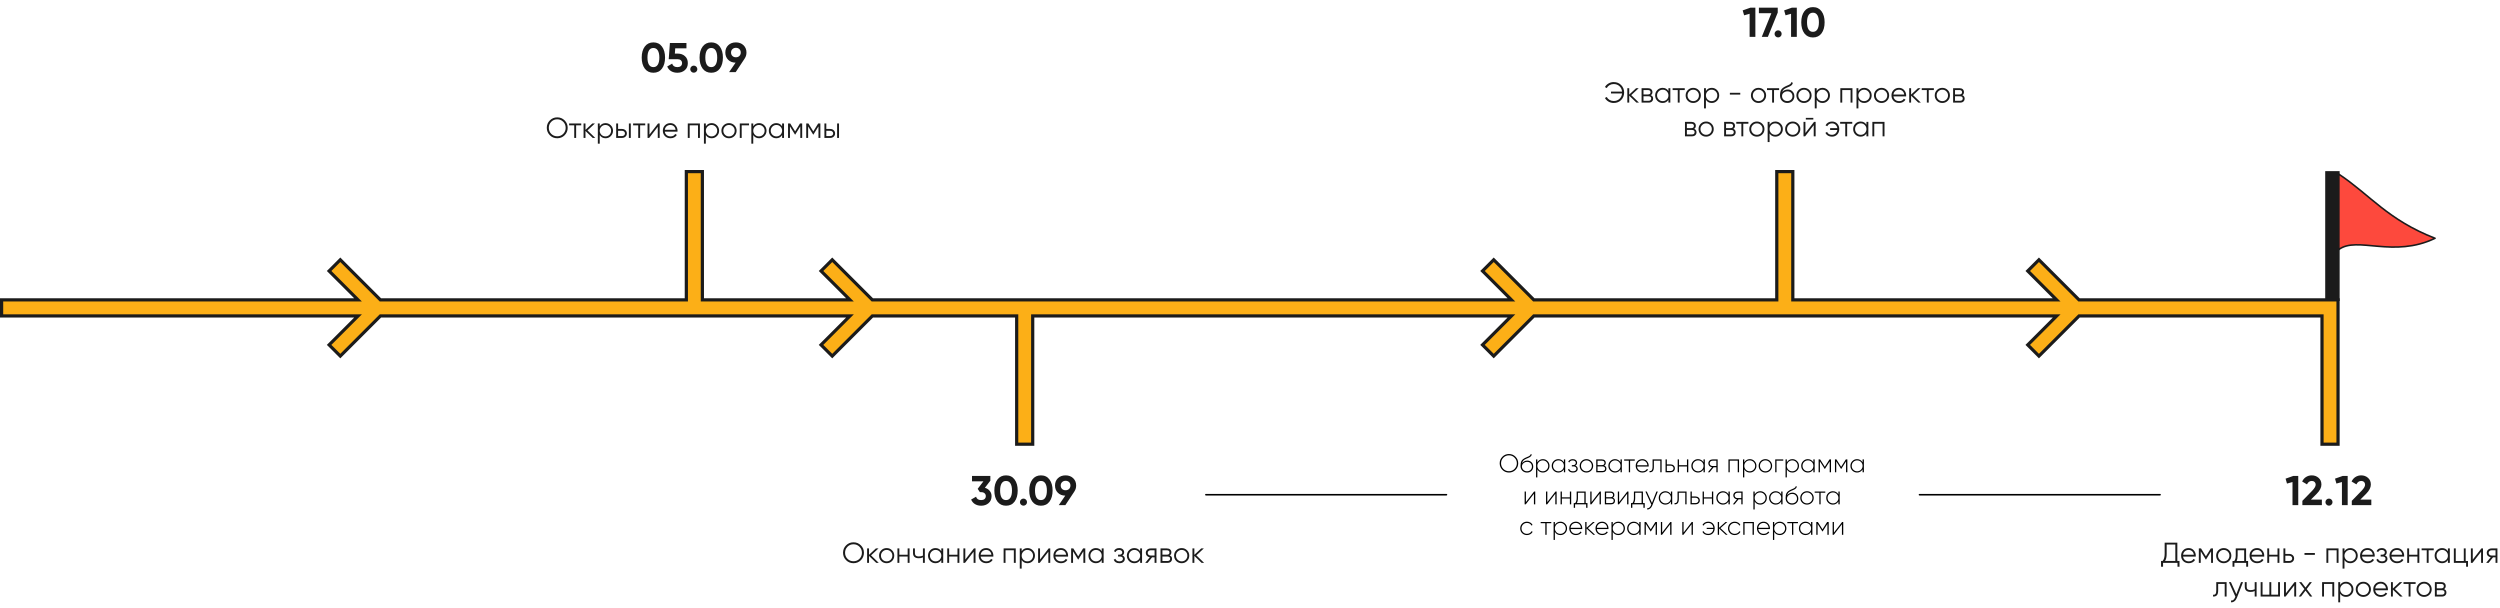 <svg width="1559" height="379" viewBox="0 0 1559 379" fill="none" xmlns="http://www.w3.org/2000/svg">
<path d="M407.448 45.364C405.177 45.364 403.392 44.506 402.092 42.79C400.809 41.039 400.168 38.743 400.168 35.9C400.168 33.057 400.809 30.769 402.092 29.036C403.392 27.303 405.177 26.436 407.448 26.436C409.753 26.436 411.538 27.303 412.804 29.036C414.086 30.769 414.728 33.057 414.728 35.9C414.728 38.743 414.086 41.039 412.804 42.79C411.538 44.506 409.753 45.364 407.448 45.364ZM411.166 35.9C411.166 33.959 410.845 32.477 410.204 31.454C409.58 30.431 408.661 29.92 407.448 29.92C406.234 29.92 405.316 30.431 404.692 31.454C404.068 32.477 403.756 33.959 403.756 35.9C403.756 37.841 404.068 39.323 404.692 40.346C405.316 41.351 406.234 41.854 407.448 41.854C408.661 41.854 409.58 41.343 410.204 40.32C410.845 39.297 411.166 37.824 411.166 35.9ZM420.84 33.43H422.712C424.48 33.43 425.953 33.959 427.132 35.016C428.328 36.056 428.926 37.512 428.926 39.384C428.926 41.256 428.293 42.721 427.028 43.778C425.797 44.835 424.263 45.364 422.426 45.364C420.935 45.364 419.626 45.035 418.5 44.376C417.39 43.7 416.584 42.729 416.082 41.464L419.15 39.67C419.583 41.126 420.675 41.854 422.426 41.854C423.344 41.854 424.055 41.637 424.558 41.204C425.078 40.753 425.338 40.147 425.338 39.384C425.338 38.639 425.086 38.041 424.584 37.59C424.081 37.139 423.396 36.914 422.53 36.914H417.018L417.746 26.8H428.068V30.154H421.074L420.84 33.43ZM434.862 43.128C434.862 43.735 434.645 44.255 434.212 44.688C433.779 45.121 433.259 45.338 432.652 45.338C432.045 45.338 431.525 45.121 431.092 44.688C430.659 44.255 430.442 43.735 430.442 43.128C430.442 42.521 430.659 42.001 431.092 41.568C431.525 41.135 432.045 40.918 432.652 40.918C433.259 40.918 433.779 41.135 434.212 41.568C434.645 42.001 434.862 42.521 434.862 43.128ZM443.528 45.364C441.257 45.364 439.472 44.506 438.172 42.79C436.889 41.039 436.248 38.743 436.248 35.9C436.248 33.057 436.889 30.769 438.172 29.036C439.472 27.303 441.257 26.436 443.528 26.436C445.833 26.436 447.619 27.303 448.884 29.036C450.167 30.769 450.808 33.057 450.808 35.9C450.808 38.743 450.167 41.039 448.884 42.79C447.619 44.506 445.833 45.364 443.528 45.364ZM447.246 35.9C447.246 33.959 446.925 32.477 446.284 31.454C445.66 30.431 444.741 29.92 443.528 29.92C442.315 29.92 441.396 30.431 440.772 31.454C440.148 32.477 439.836 33.959 439.836 35.9C439.836 37.841 440.148 39.323 440.772 40.346C441.396 41.351 442.315 41.854 443.528 41.854C444.741 41.854 445.66 41.343 446.284 40.32C446.925 39.297 447.246 37.824 447.246 35.9ZM465.495 32.754C465.495 34.158 465.131 35.389 464.403 36.446H464.429L458.761 45H454.653L458.709 39.072C456.82 39.055 455.277 38.457 454.081 37.278C452.902 36.099 452.313 34.591 452.313 32.754C452.313 30.882 452.92 29.365 454.133 28.204C455.364 27.025 456.95 26.436 458.891 26.436C460.832 26.436 462.418 27.025 463.649 28.204C464.88 29.383 465.495 30.899 465.495 32.754ZM455.875 32.754C455.875 33.638 456.161 34.357 456.733 34.912C457.305 35.449 458.024 35.718 458.891 35.718C459.792 35.718 460.52 35.449 461.075 34.912C461.647 34.357 461.933 33.638 461.933 32.754C461.933 31.87 461.647 31.159 461.075 30.622C460.52 30.085 459.792 29.816 458.891 29.816C458.024 29.816 457.305 30.093 456.733 30.648C456.161 31.185 455.875 31.887 455.875 32.754Z" fill="#1B1B1B"/>
<path d="M352.12 84.326C350.86 85.586 349.318 86.216 347.494 86.216C345.67 86.216 344.128 85.586 342.868 84.326C341.608 83.042 340.978 81.5 340.978 79.7C340.978 77.888 341.608 76.352 342.868 75.092C344.128 73.82 345.67 73.184 347.494 73.184C349.318 73.184 350.86 73.82 352.12 75.092C353.38 76.352 354.01 77.888 354.01 79.7C354.01 81.5 353.38 83.042 352.12 84.326ZM342.238 79.7C342.238 81.188 342.742 82.442 343.75 83.462C344.758 84.482 346.006 84.992 347.494 84.992C348.982 84.992 350.23 84.482 351.238 83.462C352.246 82.442 352.75 81.188 352.75 79.7C352.75 78.224 352.246 76.976 351.238 75.956C350.23 74.924 348.982 74.408 347.494 74.408C346.006 74.408 344.758 74.924 343.75 75.956C342.742 76.976 342.238 78.224 342.238 79.7ZM354.905 77H362.465V78.152H359.279V86H358.091V78.152H354.905V77ZM366.36 81.32L371.184 86H369.6L365.1 81.662V86H363.912V77H365.1V80.978L369.384 77H371.004L366.36 81.32ZM377.631 76.784C378.915 76.784 380.007 77.24 380.907 78.152C381.819 79.064 382.275 80.18 382.275 81.5C382.275 82.82 381.819 83.936 380.907 84.848C380.007 85.76 378.915 86.216 377.631 86.216C376.035 86.216 374.823 85.556 373.995 84.236V89.6H372.807V77H373.995V78.764C374.823 77.444 376.035 76.784 377.631 76.784ZM375.021 84.038C375.705 84.722 376.545 85.064 377.541 85.064C378.537 85.064 379.377 84.722 380.061 84.038C380.745 83.33 381.087 82.484 381.087 81.5C381.087 80.504 380.745 79.664 380.061 78.98C379.377 78.284 378.537 77.936 377.541 77.936C376.545 77.936 375.705 78.284 375.021 78.98C374.337 79.664 373.995 80.504 373.995 81.5C373.995 82.484 374.337 83.33 375.021 84.038ZM385.438 80.42H387.904C388.732 80.42 389.44 80.684 390.028 81.212C390.616 81.728 390.91 82.394 390.91 83.21C390.91 84.038 390.616 84.71 390.028 85.226C389.464 85.742 388.756 86 387.904 86H384.25V77H385.438V80.42ZM392.17 86V77H393.358V86H392.17ZM385.438 84.848H387.904C388.42 84.848 388.852 84.698 389.2 84.398C389.548 84.086 389.722 83.69 389.722 83.21C389.722 82.73 389.548 82.34 389.2 82.04C388.852 81.728 388.42 81.572 387.904 81.572H385.438V84.848ZM394.807 77H402.367V78.152H399.181V86H397.993V78.152H394.807V77ZM405.003 83.93L410.367 77H411.375V86H410.187V79.07L404.823 86H403.815V77H405.003V83.93ZM418.045 76.784C419.389 76.784 420.463 77.258 421.267 78.206C422.095 79.142 422.509 80.252 422.509 81.536C422.509 81.596 422.497 81.782 422.473 82.094H414.571C414.691 82.994 415.075 83.714 415.723 84.254C416.371 84.794 417.181 85.064 418.153 85.064C419.521 85.064 420.487 84.554 421.051 83.534L422.095 84.146C421.699 84.794 421.153 85.304 420.457 85.676C419.773 86.036 418.999 86.216 418.135 86.216C416.719 86.216 415.567 85.772 414.679 84.884C413.791 83.996 413.347 82.868 413.347 81.5C413.347 80.144 413.785 79.022 414.661 78.134C415.537 77.234 416.665 76.784 418.045 76.784ZM418.045 77.936C417.109 77.936 416.323 78.212 415.687 78.764C415.063 79.316 414.691 80.042 414.571 80.942H421.285C421.153 79.982 420.787 79.244 420.187 78.728C419.563 78.2 418.849 77.936 418.045 77.936ZM428.899 77H436.459V86H435.271V78.152H430.087V86H428.899V77ZM443.795 76.784C445.079 76.784 446.171 77.24 447.071 78.152C447.983 79.064 448.439 80.18 448.439 81.5C448.439 82.82 447.983 83.936 447.071 84.848C446.171 85.76 445.079 86.216 443.795 86.216C442.199 86.216 440.987 85.556 440.159 84.236V89.6H438.971V77H440.159V78.764C440.987 77.444 442.199 76.784 443.795 76.784ZM441.185 84.038C441.869 84.722 442.709 85.064 443.705 85.064C444.701 85.064 445.541 84.722 446.225 84.038C446.909 83.33 447.251 82.484 447.251 81.5C447.251 80.504 446.909 79.664 446.225 78.98C445.541 78.284 444.701 77.936 443.705 77.936C442.709 77.936 441.869 78.284 441.185 78.98C440.501 79.664 440.159 80.504 440.159 81.5C440.159 82.484 440.501 83.33 441.185 84.038ZM457.956 84.866C457.032 85.766 455.916 86.216 454.608 86.216C453.276 86.216 452.154 85.766 451.242 84.866C450.33 83.954 449.874 82.832 449.874 81.5C449.874 80.168 450.33 79.052 451.242 78.152C452.154 77.24 453.276 76.784 454.608 76.784C455.928 76.784 457.044 77.24 457.956 78.152C458.88 79.052 459.342 80.168 459.342 81.5C459.342 82.82 458.88 83.942 457.956 84.866ZM452.088 84.038C452.772 84.722 453.612 85.064 454.608 85.064C455.604 85.064 456.444 84.722 457.128 84.038C457.812 83.33 458.154 82.484 458.154 81.5C458.154 80.504 457.812 79.664 457.128 78.98C456.444 78.284 455.604 77.936 454.608 77.936C453.612 77.936 452.772 78.284 452.088 78.98C451.404 79.664 451.062 80.504 451.062 81.5C451.062 82.484 451.404 83.33 452.088 84.038ZM461.33 77H467.09V78.152H462.518V86H461.33V77ZM473.361 76.784C474.645 76.784 475.737 77.24 476.637 78.152C477.549 79.064 478.005 80.18 478.005 81.5C478.005 82.82 477.549 83.936 476.637 84.848C475.737 85.76 474.645 86.216 473.361 86.216C471.765 86.216 470.553 85.556 469.725 84.236V89.6H468.537V77H469.725V78.764C470.553 77.444 471.765 76.784 473.361 76.784ZM470.751 84.038C471.435 84.722 472.275 85.064 473.271 85.064C474.267 85.064 475.107 84.722 475.791 84.038C476.475 83.33 476.817 82.484 476.817 81.5C476.817 80.504 476.475 79.664 475.791 78.98C475.107 78.284 474.267 77.936 473.271 77.936C472.275 77.936 471.435 78.284 470.751 78.98C470.067 79.664 469.725 80.504 469.725 81.5C469.725 82.484 470.067 83.33 470.751 84.038ZM487.721 78.764V77H488.909V86H487.721V84.236C486.893 85.556 485.681 86.216 484.085 86.216C482.801 86.216 481.703 85.76 480.791 84.848C479.891 83.936 479.441 82.82 479.441 81.5C479.441 80.18 479.891 79.064 480.791 78.152C481.703 77.24 482.801 76.784 484.085 76.784C485.681 76.784 486.893 77.444 487.721 78.764ZM481.655 84.038C482.339 84.722 483.179 85.064 484.175 85.064C485.171 85.064 486.011 84.722 486.695 84.038C487.379 83.33 487.721 82.484 487.721 81.5C487.721 80.504 487.379 79.664 486.695 78.98C486.011 78.284 485.171 77.936 484.175 77.936C483.179 77.936 482.339 78.284 481.655 78.98C480.971 79.664 480.629 80.504 480.629 81.5C480.629 82.484 480.971 83.33 481.655 84.038ZM498.876 77H500.244V86H499.056V78.818L495.906 83.93H495.762L492.612 78.818V86H491.424V77H492.792L495.834 81.932L498.876 77ZM510.214 77H511.582V86H510.394V78.818L507.244 83.93H507.1L503.95 78.818V86H502.762V77H504.13L507.172 81.932L510.214 77ZM515.288 80.42H517.754C518.582 80.42 519.29 80.684 519.878 81.212C520.466 81.728 520.76 82.394 520.76 83.21C520.76 84.038 520.466 84.71 519.878 85.226C519.314 85.742 518.606 86 517.754 86H514.1V77H515.288V80.42ZM522.02 86V77H523.208V86H522.02ZM515.288 84.848H517.754C518.27 84.848 518.702 84.698 519.05 84.398C519.398 84.086 519.572 83.69 519.572 83.21C519.572 82.73 519.398 82.34 519.05 82.04C518.702 81.728 518.27 81.572 517.754 81.572H515.288V84.848Z" fill="#1B1B1B"/>
<path d="M617.584 299.764L614.178 304.184C615.443 304.548 616.449 305.189 617.194 306.108C617.957 307.027 618.338 308.119 618.338 309.384C618.338 311.256 617.705 312.721 616.44 313.778C615.209 314.835 613.675 315.364 611.838 315.364C610.399 315.364 609.125 315.035 608.016 314.376C606.907 313.7 606.101 312.747 605.598 311.516L608.666 309.748C609.099 311.152 610.157 311.854 611.838 311.854C612.757 311.854 613.467 311.637 613.97 311.204C614.49 310.753 614.75 310.147 614.75 309.384C614.75 308.639 614.49 308.041 613.97 307.59C613.467 307.139 612.757 306.914 611.838 306.914H611.058L609.68 304.834L613.268 300.154H606.144V296.8H617.584V299.764ZM627.358 315.364C625.087 315.364 623.302 314.506 622.002 312.79C620.719 311.039 620.078 308.743 620.078 305.9C620.078 303.057 620.719 300.769 622.002 299.036C623.302 297.303 625.087 296.436 627.358 296.436C629.663 296.436 631.449 297.303 632.714 299.036C633.997 300.769 634.638 303.057 634.638 305.9C634.638 308.743 633.997 311.039 632.714 312.79C631.449 314.506 629.663 315.364 627.358 315.364ZM631.076 305.9C631.076 303.959 630.755 302.477 630.114 301.454C629.49 300.431 628.571 299.92 627.358 299.92C626.145 299.92 625.226 300.431 624.602 301.454C623.978 302.477 623.666 303.959 623.666 305.9C623.666 307.841 623.978 309.323 624.602 310.346C625.226 311.351 626.145 311.854 627.358 311.854C628.571 311.854 629.49 311.343 630.114 310.32C630.755 309.297 631.076 307.824 631.076 305.9ZM640.452 313.128C640.452 313.735 640.235 314.255 639.802 314.688C639.368 315.121 638.848 315.338 638.242 315.338C637.635 315.338 637.115 315.121 636.682 314.688C636.248 314.255 636.032 313.735 636.032 313.128C636.032 312.521 636.248 312.001 636.682 311.568C637.115 311.135 637.635 310.918 638.242 310.918C638.848 310.918 639.368 311.135 639.802 311.568C640.235 312.001 640.452 312.521 640.452 313.128ZM649.118 315.364C646.847 315.364 645.062 314.506 643.762 312.79C642.479 311.039 641.838 308.743 641.838 305.9C641.838 303.057 642.479 300.769 643.762 299.036C645.062 297.303 646.847 296.436 649.118 296.436C651.423 296.436 653.208 297.303 654.474 299.036C655.756 300.769 656.398 303.057 656.398 305.9C656.398 308.743 655.756 311.039 654.474 312.79C653.208 314.506 651.423 315.364 649.118 315.364ZM652.836 305.9C652.836 303.959 652.515 302.477 651.874 301.454C651.25 300.431 650.331 299.92 649.118 299.92C647.904 299.92 646.986 300.431 646.362 301.454C645.738 302.477 645.426 303.959 645.426 305.9C645.426 307.841 645.738 309.323 646.362 310.346C646.986 311.351 647.904 311.854 649.118 311.854C650.331 311.854 651.25 311.343 651.874 310.32C652.515 309.297 652.836 307.824 652.836 305.9ZM671.085 302.754C671.085 304.158 670.721 305.389 669.993 306.446H670.019L664.351 315H660.243L664.299 309.072C662.409 309.055 660.867 308.457 659.671 307.278C658.492 306.099 657.903 304.591 657.903 302.754C657.903 300.882 658.509 299.365 659.723 298.204C660.953 297.025 662.539 296.436 664.481 296.436C666.422 296.436 668.008 297.025 669.239 298.204C670.469 299.383 671.085 300.899 671.085 302.754ZM661.465 302.754C661.465 303.638 661.751 304.357 662.323 304.912C662.895 305.449 663.614 305.718 664.481 305.718C665.382 305.718 666.11 305.449 666.665 304.912C667.237 304.357 667.523 303.638 667.523 302.754C667.523 301.87 667.237 301.159 666.665 300.622C666.11 300.085 665.382 299.816 664.481 299.816C663.614 299.816 662.895 300.093 662.323 300.648C661.751 301.185 661.465 301.887 661.465 302.754Z" fill="#1B1B1B"/>
<path d="M536.862 349.326C535.602 350.586 534.06 351.216 532.236 351.216C530.412 351.216 528.87 350.586 527.61 349.326C526.35 348.042 525.72 346.5 525.72 344.7C525.72 342.888 526.35 341.352 527.61 340.092C528.87 338.82 530.412 338.184 532.236 338.184C534.06 338.184 535.602 338.82 536.862 340.092C538.122 341.352 538.752 342.888 538.752 344.7C538.752 346.5 538.122 348.042 536.862 349.326ZM526.98 344.7C526.98 346.188 527.484 347.442 528.492 348.462C529.5 349.482 530.748 349.992 532.236 349.992C533.724 349.992 534.972 349.482 535.98 348.462C536.988 347.442 537.492 346.188 537.492 344.7C537.492 343.224 536.988 341.976 535.98 340.956C534.972 339.924 533.724 339.408 532.236 339.408C530.748 339.408 529.5 339.924 528.492 340.956C527.484 341.976 526.98 343.224 526.98 344.7ZM543.175 346.32L547.999 351H546.415L541.915 346.662V351H540.727V342H541.915V345.978L546.199 342H547.819L543.175 346.32ZM556.267 349.866C555.343 350.766 554.227 351.216 552.919 351.216C551.587 351.216 550.465 350.766 549.553 349.866C548.641 348.954 548.185 347.832 548.185 346.5C548.185 345.168 548.641 344.052 549.553 343.152C550.465 342.24 551.587 341.784 552.919 341.784C554.239 341.784 555.355 342.24 556.267 343.152C557.191 344.052 557.653 345.168 557.653 346.5C557.653 347.82 557.191 348.942 556.267 349.866ZM550.399 349.038C551.083 349.722 551.923 350.064 552.919 350.064C553.915 350.064 554.755 349.722 555.439 349.038C556.123 348.33 556.465 347.484 556.465 346.5C556.465 345.504 556.123 344.664 555.439 343.98C554.755 343.284 553.915 342.936 552.919 342.936C551.923 342.936 551.083 343.284 550.399 343.98C549.715 344.664 549.373 345.504 549.373 346.5C549.373 347.484 549.715 348.33 550.399 349.038ZM566.013 345.924V342H567.201V351H566.013V347.076H560.829V351H559.641V342H560.829V345.924H566.013ZM575.545 346.482V342H576.733V351H575.545V347.58C574.849 347.94 573.991 348.12 572.971 348.12C571.783 348.12 570.883 347.85 570.271 347.31C569.659 346.758 569.353 345.948 569.353 344.88V342H570.541V344.88C570.541 345.624 570.733 346.164 571.117 346.5C571.513 346.836 572.119 347.004 572.935 347.004C573.847 347.004 574.717 346.83 575.545 346.482ZM586.998 343.764V342H588.186V351H586.998V349.236C586.17 350.556 584.958 351.216 583.362 351.216C582.078 351.216 580.98 350.76 580.068 349.848C579.168 348.936 578.718 347.82 578.718 346.5C578.718 345.18 579.168 344.064 580.068 343.152C580.98 342.24 582.078 341.784 583.362 341.784C584.958 341.784 586.17 342.444 586.998 343.764ZM580.932 349.038C581.616 349.722 582.456 350.064 583.452 350.064C584.448 350.064 585.288 349.722 585.972 349.038C586.656 348.33 586.998 347.484 586.998 346.5C586.998 345.504 586.656 344.664 585.972 343.98C585.288 343.284 584.448 342.936 583.452 342.936C582.456 342.936 581.616 343.284 580.932 343.98C580.248 344.664 579.906 345.504 579.906 346.5C579.906 347.484 580.248 348.33 580.932 349.038ZM597.073 345.924V342H598.261V351H597.073V347.076H591.889V351H590.701V342H591.889V345.924H597.073ZM601.962 348.93L607.326 342H608.334V351H607.146V344.07L601.782 351H600.774V342H601.962V348.93ZM615.004 341.784C616.348 341.784 617.422 342.258 618.226 343.206C619.054 344.142 619.468 345.252 619.468 346.536C619.468 346.596 619.456 346.782 619.432 347.094H611.53C611.65 347.994 612.034 348.714 612.682 349.254C613.33 349.794 614.14 350.064 615.112 350.064C616.48 350.064 617.446 349.554 618.01 348.534L619.054 349.146C618.658 349.794 618.112 350.304 617.416 350.676C616.732 351.036 615.958 351.216 615.094 351.216C613.678 351.216 612.526 350.772 611.638 349.884C610.75 348.996 610.306 347.868 610.306 346.5C610.306 345.144 610.744 344.022 611.62 343.134C612.496 342.234 613.624 341.784 615.004 341.784ZM615.004 342.936C614.068 342.936 613.282 343.212 612.646 343.764C612.022 344.316 611.65 345.042 611.53 345.942H618.244C618.112 344.982 617.746 344.244 617.146 343.728C616.522 343.2 615.808 342.936 615.004 342.936ZM625.858 342H633.418V351H632.23V343.152H627.046V351H625.858V342ZM640.754 341.784C642.038 341.784 643.13 342.24 644.03 343.152C644.942 344.064 645.398 345.18 645.398 346.5C645.398 347.82 644.942 348.936 644.03 349.848C643.13 350.76 642.038 351.216 640.754 351.216C639.158 351.216 637.946 350.556 637.118 349.236V354.6H635.93V342H637.118V343.764C637.946 342.444 639.158 341.784 640.754 341.784ZM638.144 349.038C638.828 349.722 639.668 350.064 640.664 350.064C641.66 350.064 642.5 349.722 643.184 349.038C643.868 348.33 644.21 347.484 644.21 346.5C644.21 345.504 643.868 344.664 643.184 343.98C642.5 343.284 641.66 342.936 640.664 342.936C639.668 342.936 638.828 343.284 638.144 343.98C637.46 344.664 637.118 345.504 637.118 346.5C637.118 347.484 637.46 348.33 638.144 349.038ZM648.561 348.93L653.925 342H654.933V351H653.745V344.07L648.381 351H647.373V342H648.561V348.93ZM661.604 341.784C662.948 341.784 664.022 342.258 664.826 343.206C665.654 344.142 666.068 345.252 666.068 346.536C666.068 346.596 666.056 346.782 666.032 347.094H658.13C658.25 347.994 658.634 348.714 659.282 349.254C659.93 349.794 660.74 350.064 661.712 350.064C663.08 350.064 664.046 349.554 664.61 348.534L665.654 349.146C665.258 349.794 664.712 350.304 664.016 350.676C663.332 351.036 662.558 351.216 661.694 351.216C660.278 351.216 659.126 350.772 658.238 349.884C657.35 348.996 656.906 347.868 656.906 346.5C656.906 345.144 657.344 344.022 658.22 343.134C659.096 342.234 660.224 341.784 661.604 341.784ZM661.604 342.936C660.668 342.936 659.882 343.212 659.246 343.764C658.622 344.316 658.25 345.042 658.13 345.942H664.844C664.712 344.982 664.346 344.244 663.746 343.728C663.122 343.2 662.408 342.936 661.604 342.936ZM675.409 342H676.777V351H675.589V343.818L672.439 348.93H672.295L669.145 343.818V351H667.957V342H669.325L672.367 346.932L675.409 342ZM687.035 343.764V342H688.223V351H687.035V349.236C686.207 350.556 684.995 351.216 683.399 351.216C682.115 351.216 681.017 350.76 680.105 349.848C679.205 348.936 678.755 347.82 678.755 346.5C678.755 345.18 679.205 344.064 680.105 343.152C681.017 342.24 682.115 341.784 683.399 341.784C684.995 341.784 686.207 342.444 687.035 343.764ZM680.969 349.038C681.653 349.722 682.493 350.064 683.489 350.064C684.485 350.064 685.325 349.722 686.009 349.038C686.693 348.33 687.035 347.484 687.035 346.5C687.035 345.504 686.693 344.664 686.009 343.98C685.325 343.284 684.485 342.936 683.489 342.936C682.493 342.936 681.653 343.284 680.969 343.98C680.285 344.664 679.943 345.504 679.943 346.5C679.943 347.484 680.285 348.33 680.969 349.038ZM699.883 346.374C700.927 346.77 701.449 347.49 701.449 348.534C701.449 349.29 701.155 349.926 700.567 350.442C700.003 350.958 699.175 351.216 698.083 351.216C696.259 351.216 695.071 350.496 694.519 349.056L695.527 348.462C695.911 349.53 696.763 350.064 698.083 350.064C698.767 350.064 699.301 349.92 699.685 349.632C700.069 349.332 700.261 348.942 700.261 348.462C700.261 348.03 700.105 347.688 699.793 347.436C699.481 347.172 699.061 347.04 698.533 347.04H697.219V345.888H698.173C698.689 345.888 699.091 345.762 699.379 345.51C699.679 345.246 699.829 344.886 699.829 344.43C699.829 343.998 699.649 343.644 699.289 343.368C698.941 343.08 698.479 342.936 697.903 342.936C696.787 342.936 696.037 343.386 695.653 344.286L694.663 343.71C695.263 342.426 696.343 341.784 697.903 341.784C698.863 341.784 699.619 342.036 700.171 342.54C700.735 343.032 701.017 343.638 701.017 344.358C701.017 345.282 700.639 345.954 699.883 346.374ZM710.994 343.764V342H712.182V351H710.994V349.236C710.166 350.556 708.954 351.216 707.358 351.216C706.074 351.216 704.976 350.76 704.064 349.848C703.164 348.936 702.714 347.82 702.714 346.5C702.714 345.18 703.164 344.064 704.064 343.152C704.976 342.24 706.074 341.784 707.358 341.784C708.954 341.784 710.166 342.444 710.994 343.764ZM704.928 349.038C705.612 349.722 706.452 350.064 707.448 350.064C708.444 350.064 709.284 349.722 709.968 349.038C710.652 348.33 710.994 347.484 710.994 346.5C710.994 345.504 710.652 344.664 709.968 343.98C709.284 343.284 708.444 342.936 707.448 342.936C706.452 342.936 705.612 343.284 704.928 343.98C704.244 344.664 703.902 345.504 703.902 346.5C703.902 347.484 704.244 348.33 704.928 349.038ZM717.524 342H721.178V351H719.99V347.544H718.442L715.67 351H714.158L717.002 347.508C716.27 347.4 715.67 347.1 715.202 346.608C714.746 346.104 714.518 345.498 714.518 344.79C714.518 343.986 714.806 343.32 715.382 342.792C715.982 342.264 716.696 342 717.524 342ZM717.524 346.428H719.99V343.152H717.524C717.008 343.152 716.576 343.308 716.228 343.62C715.88 343.92 715.706 344.31 715.706 344.79C715.706 345.27 715.88 345.666 716.228 345.978C716.576 346.278 717.008 346.428 717.524 346.428ZM729.422 346.374C730.406 346.734 730.898 347.436 730.898 348.48C730.898 349.224 730.646 349.83 730.142 350.298C729.65 350.766 728.96 351 728.072 351H723.698V342H727.712C728.576 342 729.248 342.222 729.728 342.666C730.22 343.11 730.466 343.692 730.466 344.412C730.466 345.312 730.118 345.966 729.422 346.374ZM727.712 343.152H724.886V345.888H727.712C728.756 345.888 729.278 345.42 729.278 344.484C729.278 344.064 729.14 343.74 728.864 343.512C728.6 343.272 728.216 343.152 727.712 343.152ZM724.886 349.848H728.072C728.6 349.848 729.002 349.722 729.278 349.47C729.566 349.218 729.71 348.864 729.71 348.408C729.71 347.976 729.566 347.64 729.278 347.4C729.002 347.16 728.6 347.04 728.072 347.04H724.886V349.848ZM740.24 349.866C739.316 350.766 738.2 351.216 736.892 351.216C735.56 351.216 734.438 350.766 733.526 349.866C732.614 348.954 732.158 347.832 732.158 346.5C732.158 345.168 732.614 344.052 733.526 343.152C734.438 342.24 735.56 341.784 736.892 341.784C738.212 341.784 739.328 342.24 740.24 343.152C741.164 344.052 741.626 345.168 741.626 346.5C741.626 347.82 741.164 348.942 740.24 349.866ZM734.372 349.038C735.056 349.722 735.896 350.064 736.892 350.064C737.888 350.064 738.728 349.722 739.412 349.038C740.096 348.33 740.438 347.484 740.438 346.5C740.438 345.504 740.096 344.664 739.412 343.98C738.728 343.284 737.888 342.936 736.892 342.936C735.896 342.936 735.056 343.284 734.372 343.98C733.688 344.664 733.346 345.504 733.346 346.5C733.346 347.484 733.688 348.33 734.372 349.038ZM746.062 346.32L750.886 351H749.302L744.802 346.662V351H743.614V342H744.802V345.978L749.086 342H750.706L746.062 346.32Z" fill="#1B1B1B"/>
<path d="M1425.29 298.49L1430.07 296.8H1433.19V315H1429.6V300.596L1426.17 301.558L1425.29 298.49ZM1447.92 315H1435.76V312.322L1441.97 305.926C1443.36 304.453 1444.05 303.239 1444.05 302.286C1444.05 301.575 1443.83 301.003 1443.37 300.57C1442.94 300.137 1442.38 299.92 1441.68 299.92C1440.3 299.92 1439.28 300.631 1438.64 302.052L1435.63 300.284C1436.18 299.053 1436.99 298.109 1438.04 297.45C1439.12 296.774 1440.32 296.436 1441.63 296.436C1443.28 296.436 1444.69 296.956 1445.87 297.996C1447.05 299.019 1447.64 300.405 1447.64 302.156C1447.64 304.045 1446.64 305.987 1444.65 307.98L1441.09 311.542H1447.92V315ZM1454.56 313.128C1454.56 313.735 1454.34 314.255 1453.91 314.688C1453.48 315.121 1452.96 315.338 1452.35 315.338C1451.74 315.338 1451.22 315.121 1450.79 314.688C1450.36 314.255 1450.14 313.735 1450.14 313.128C1450.14 312.521 1450.36 312.001 1450.79 311.568C1451.22 311.135 1451.74 310.918 1452.35 310.918C1452.96 310.918 1453.48 311.135 1453.91 311.568C1454.34 312.001 1454.56 312.521 1454.56 313.128ZM1456.11 298.49L1460.89 296.8H1464.01V315H1460.43V300.596L1456.99 301.558L1456.11 298.49ZM1478.75 315H1466.58V312.322L1472.79 305.926C1474.18 304.453 1474.87 303.239 1474.87 302.286C1474.87 301.575 1474.65 301.003 1474.2 300.57C1473.77 300.137 1473.2 299.92 1472.51 299.92C1471.12 299.92 1470.11 300.631 1469.47 302.052L1466.45 300.284C1467.01 299.053 1467.81 298.109 1468.87 297.45C1469.94 296.774 1471.14 296.436 1472.46 296.436C1474.1 296.436 1475.52 296.956 1476.69 297.996C1477.87 299.019 1478.46 300.405 1478.46 302.156C1478.46 304.045 1477.47 305.987 1475.47 307.98L1471.91 311.542H1478.75V315Z" fill="#1B1B1B"/>
<path d="M1357.79 338.4V349.812H1359.14V353.412H1357.88V351H1348.88V353.412H1347.62V349.812H1348.64C1349.47 348.84 1349.88 347.34 1349.88 345.312V338.4H1357.79ZM1350.14 349.812H1356.53V339.588H1351.14V345.348C1351.14 347.328 1350.81 348.816 1350.14 349.812ZM1364.84 341.784C1366.18 341.784 1367.26 342.258 1368.06 343.206C1368.89 344.142 1369.3 345.252 1369.3 346.536C1369.3 346.596 1369.29 346.782 1369.27 347.094H1361.37C1361.49 347.994 1361.87 348.714 1362.52 349.254C1363.17 349.794 1363.98 350.064 1364.95 350.064C1366.32 350.064 1367.28 349.554 1367.85 348.534L1368.89 349.146C1368.49 349.794 1367.95 350.304 1367.25 350.676C1366.57 351.036 1365.79 351.216 1364.93 351.216C1363.51 351.216 1362.36 350.772 1361.47 349.884C1360.59 348.996 1360.14 347.868 1360.14 346.5C1360.14 345.144 1360.58 344.022 1361.46 343.134C1362.33 342.234 1363.46 341.784 1364.84 341.784ZM1364.84 342.936C1363.9 342.936 1363.12 343.212 1362.48 343.764C1361.86 344.316 1361.49 345.042 1361.37 345.942H1368.08C1367.95 344.982 1367.58 344.244 1366.98 343.728C1366.36 343.2 1365.64 342.936 1364.84 342.936ZM1378.65 342H1380.01V351H1378.83V343.818L1375.68 348.93H1375.53L1372.38 343.818V351H1371.19V342H1372.56L1375.6 346.932L1378.65 342ZM1390.07 349.866C1389.15 350.766 1388.03 351.216 1386.73 351.216C1385.39 351.216 1384.27 350.766 1383.36 349.866C1382.45 348.954 1381.99 347.832 1381.99 346.5C1381.99 345.168 1382.45 344.052 1383.36 343.152C1384.27 342.24 1385.39 341.784 1386.73 341.784C1388.05 341.784 1389.16 342.24 1390.07 343.152C1391 344.052 1391.46 345.168 1391.46 346.5C1391.46 347.82 1391 348.942 1390.07 349.866ZM1384.21 349.038C1384.89 349.722 1385.73 350.064 1386.73 350.064C1387.72 350.064 1388.56 349.722 1389.25 349.038C1389.93 348.33 1390.27 347.484 1390.27 346.5C1390.27 345.504 1389.93 344.664 1389.25 343.98C1388.56 343.284 1387.72 342.936 1386.73 342.936C1385.73 342.936 1384.89 343.284 1384.21 343.98C1383.52 344.664 1383.18 345.504 1383.18 346.5C1383.18 347.484 1383.52 348.33 1384.21 349.038ZM1400.66 342V349.848H1401.92V353.412H1400.73V351H1393.38V353.412H1392.2V349.848H1393.29C1393.91 349.032 1394.21 347.898 1394.21 346.446V342H1400.66ZM1394.73 349.848H1399.47V343.152H1395.4V346.446C1395.4 347.838 1395.18 348.972 1394.73 349.848ZM1407.52 341.784C1408.86 341.784 1409.94 342.258 1410.74 343.206C1411.57 344.142 1411.98 345.252 1411.98 346.536C1411.98 346.596 1411.97 346.782 1411.95 347.094H1404.05C1404.17 347.994 1404.55 348.714 1405.2 349.254C1405.85 349.794 1406.66 350.064 1407.63 350.064C1409 350.064 1409.96 349.554 1410.53 348.534L1411.57 349.146C1411.17 349.794 1410.63 350.304 1409.93 350.676C1409.25 351.036 1408.47 351.216 1407.61 351.216C1406.19 351.216 1405.04 350.772 1404.15 349.884C1403.27 348.996 1402.82 347.868 1402.82 346.5C1402.82 345.144 1403.26 344.022 1404.14 343.134C1405.01 342.234 1406.14 341.784 1407.52 341.784ZM1407.52 342.936C1406.58 342.936 1405.8 343.212 1405.16 343.764C1404.54 344.316 1404.17 345.042 1404.05 345.942H1410.76C1410.63 344.982 1410.26 344.244 1409.66 343.728C1409.04 343.2 1408.32 342.936 1407.52 342.936ZM1420.25 345.924V342H1421.43V351H1420.25V347.076H1415.06V351H1413.87V342H1415.06V345.924H1420.25ZM1425.13 345.42H1427.6C1428.43 345.42 1429.14 345.684 1429.72 346.212C1430.31 346.728 1430.61 347.394 1430.61 348.21C1430.61 349.038 1430.31 349.71 1429.72 350.226C1429.16 350.742 1428.45 351 1427.6 351H1423.95V342H1425.13V345.42ZM1425.13 349.848H1427.6C1428.12 349.848 1428.55 349.698 1428.9 349.398C1429.24 349.086 1429.42 348.69 1429.42 348.21C1429.42 347.73 1429.24 347.34 1428.9 347.04C1428.55 346.728 1428.12 346.572 1427.6 346.572H1425.13V349.848ZM1443.56 346.014H1437.08V344.862H1443.56V346.014ZM1450.75 342H1458.31V351H1457.13V343.152H1451.94V351H1450.75V342ZM1465.65 341.784C1466.93 341.784 1468.03 342.24 1468.93 343.152C1469.84 344.064 1470.29 345.18 1470.29 346.5C1470.29 347.82 1469.84 348.936 1468.93 349.848C1468.03 350.76 1466.93 351.216 1465.65 351.216C1464.05 351.216 1462.84 350.556 1462.01 349.236V354.6H1460.83V342H1462.01V343.764C1462.84 342.444 1464.05 341.784 1465.65 341.784ZM1463.04 349.038C1463.72 349.722 1464.56 350.064 1465.56 350.064C1466.56 350.064 1467.4 349.722 1468.08 349.038C1468.76 348.33 1469.11 347.484 1469.11 346.5C1469.11 345.504 1468.76 344.664 1468.08 343.98C1467.4 343.284 1466.56 342.936 1465.56 342.936C1464.56 342.936 1463.72 343.284 1463.04 343.98C1462.36 344.664 1462.01 345.504 1462.01 346.5C1462.01 347.484 1462.36 348.33 1463.04 349.038ZM1476.43 341.784C1477.77 341.784 1478.84 342.258 1479.65 343.206C1480.48 344.142 1480.89 345.252 1480.89 346.536C1480.89 346.596 1480.88 346.782 1480.85 347.094H1472.95C1473.07 347.994 1473.46 348.714 1474.1 349.254C1474.75 349.794 1475.56 350.064 1476.53 350.064C1477.9 350.064 1478.87 349.554 1479.43 348.534L1480.48 349.146C1480.08 349.794 1479.53 350.304 1478.84 350.676C1478.15 351.036 1477.38 351.216 1476.52 351.216C1475.1 351.216 1473.95 350.772 1473.06 349.884C1472.17 348.996 1471.73 347.868 1471.73 346.5C1471.73 345.144 1472.17 344.022 1473.04 343.134C1473.92 342.234 1475.05 341.784 1476.43 341.784ZM1476.43 342.936C1475.49 342.936 1474.7 343.212 1474.07 343.764C1473.44 344.316 1473.07 345.042 1472.95 345.942H1479.67C1479.53 344.982 1479.17 344.244 1478.57 343.728C1477.94 343.2 1477.23 342.936 1476.43 342.936ZM1487.25 346.374C1488.29 346.77 1488.81 347.49 1488.81 348.534C1488.81 349.29 1488.52 349.926 1487.93 350.442C1487.37 350.958 1486.54 351.216 1485.45 351.216C1483.62 351.216 1482.44 350.496 1481.88 349.056L1482.89 348.462C1483.28 349.53 1484.13 350.064 1485.45 350.064C1486.13 350.064 1486.67 349.92 1487.05 349.632C1487.43 349.332 1487.63 348.942 1487.63 348.462C1487.63 348.03 1487.47 347.688 1487.16 347.436C1486.85 347.172 1486.43 347.04 1485.9 347.04H1484.58V345.888H1485.54C1486.05 345.888 1486.46 345.762 1486.74 345.51C1487.04 345.246 1487.19 344.886 1487.19 344.43C1487.19 343.998 1487.01 343.644 1486.65 343.368C1486.31 343.08 1485.84 342.936 1485.27 342.936C1484.15 342.936 1483.4 343.386 1483.02 344.286L1482.03 343.71C1482.63 342.426 1483.71 341.784 1485.27 341.784C1486.23 341.784 1486.98 342.036 1487.54 342.54C1488.1 343.032 1488.38 343.638 1488.38 344.358C1488.38 345.282 1488 345.954 1487.25 346.374ZM1494.78 341.784C1496.12 341.784 1497.2 342.258 1498 343.206C1498.83 344.142 1499.24 345.252 1499.24 346.536C1499.24 346.596 1499.23 346.782 1499.21 347.094H1491.3C1491.42 347.994 1491.81 348.714 1492.46 349.254C1493.1 349.794 1493.91 350.064 1494.89 350.064C1496.25 350.064 1497.22 349.554 1497.78 348.534L1498.83 349.146C1498.43 349.794 1497.89 350.304 1497.19 350.676C1496.51 351.036 1495.73 351.216 1494.87 351.216C1493.45 351.216 1492.3 350.772 1491.41 349.884C1490.52 348.996 1490.08 347.868 1490.08 346.5C1490.08 345.144 1490.52 344.022 1491.39 343.134C1492.27 342.234 1493.4 341.784 1494.78 341.784ZM1494.78 342.936C1493.84 342.936 1493.06 343.212 1492.42 343.764C1491.8 344.316 1491.42 345.042 1491.3 345.942H1498.02C1497.89 344.982 1497.52 344.244 1496.92 343.728C1496.3 343.2 1495.58 342.936 1494.78 342.936ZM1507.5 345.924V342H1508.69V351H1507.5V347.076H1502.32V351H1501.13V342H1502.32V345.924H1507.5ZM1510.12 342H1517.68V343.152H1514.5V351H1513.31V343.152H1510.12V342ZM1526.52 343.764V342H1527.71V351H1526.52V349.236C1525.69 350.556 1524.48 351.216 1522.88 351.216C1521.6 351.216 1520.5 350.76 1519.59 349.848C1518.69 348.936 1518.24 347.82 1518.24 346.5C1518.24 345.18 1518.69 344.064 1519.59 343.152C1520.5 342.24 1521.6 341.784 1522.88 341.784C1524.48 341.784 1525.69 342.444 1526.52 343.764ZM1520.45 349.038C1521.14 349.722 1521.98 350.064 1522.97 350.064C1523.97 350.064 1524.81 349.722 1525.49 349.038C1526.18 348.33 1526.52 347.484 1526.52 346.5C1526.52 345.504 1526.18 344.664 1525.49 343.98C1524.81 343.284 1523.97 342.936 1522.97 342.936C1521.98 342.936 1521.14 343.284 1520.45 343.98C1519.77 344.664 1519.43 345.504 1519.43 346.5C1519.43 347.484 1519.77 348.33 1520.45 349.038ZM1537.6 342V349.848H1539.04V353.412H1537.86V351H1530.22V342H1531.41V349.848H1536.42V342H1537.6ZM1542.03 348.93L1547.39 342H1548.4V351H1547.21V344.07L1541.85 351H1540.84V342H1542.03V348.93ZM1553.74 342H1557.39V351H1556.21V347.544H1554.66L1551.89 351H1550.37L1553.22 347.508C1552.49 347.4 1551.89 347.1 1551.42 346.608C1550.96 346.104 1550.73 345.498 1550.73 344.79C1550.73 343.986 1551.02 343.32 1551.6 342.792C1552.2 342.264 1552.91 342 1553.74 342ZM1553.74 346.428H1556.21V343.152H1553.74C1553.22 343.152 1552.79 343.308 1552.44 343.62C1552.1 343.92 1551.92 344.31 1551.92 344.79C1551.92 345.27 1552.1 345.666 1552.44 345.978C1552.79 346.278 1553.22 346.428 1553.74 346.428ZM1382.06 363H1388.51V372H1387.32V364.152H1383.25V368.166C1383.25 369.666 1382.96 370.698 1382.39 371.262C1381.82 371.826 1381.04 372.072 1380.05 372V370.884C1380.74 370.956 1381.25 370.788 1381.58 370.38C1381.9 369.972 1382.06 369.234 1382.06 368.166V363ZM1394.59 370.542L1397.5 363H1398.76L1394.91 372.828C1394.55 373.74 1394.05 374.442 1393.4 374.934C1392.76 375.438 1392.05 375.66 1391.27 375.6V374.484C1392.35 374.616 1393.18 373.992 1393.74 372.612L1393.97 372.054L1389.94 363H1391.2L1394.59 370.542ZM1406.03 367.482V363H1407.22V372H1406.03V368.58C1405.33 368.94 1404.48 369.12 1403.46 369.12C1402.27 369.12 1401.37 368.85 1400.76 368.31C1400.14 367.758 1399.84 366.948 1399.84 365.88V363H1401.03V365.88C1401.03 366.624 1401.22 367.164 1401.6 367.5C1402 367.836 1402.6 368.004 1403.42 368.004C1404.33 368.004 1405.2 367.83 1406.03 367.482ZM1420.62 370.848V363H1421.8V372H1409.74V363H1410.93V370.848H1415.18V363H1416.37V370.848H1420.62ZM1425.5 369.93L1430.87 363H1431.88V372H1430.69V365.07L1425.32 372H1424.32V363H1425.5V369.93ZM1438.44 367.338L1441.95 372H1440.53L1437.72 368.292L1434.91 372H1433.49L1437.02 367.338L1433.72 363H1435.14L1437.72 366.402L1440.29 363H1441.71L1438.44 367.338ZM1448.06 363H1455.62V372H1454.44V364.152H1449.25V372H1448.06V363ZM1462.96 362.784C1464.24 362.784 1465.34 363.24 1466.24 364.152C1467.15 365.064 1467.6 366.18 1467.6 367.5C1467.6 368.82 1467.15 369.936 1466.24 370.848C1465.34 371.76 1464.24 372.216 1462.96 372.216C1461.36 372.216 1460.15 371.556 1459.32 370.236V375.6H1458.14V363H1459.32V364.764C1460.15 363.444 1461.36 362.784 1462.96 362.784ZM1460.35 370.038C1461.03 370.722 1461.87 371.064 1462.87 371.064C1463.87 371.064 1464.71 370.722 1465.39 370.038C1466.07 369.33 1466.42 368.484 1466.42 367.5C1466.42 366.504 1466.07 365.664 1465.39 364.98C1464.71 364.284 1463.87 363.936 1462.87 363.936C1461.87 363.936 1461.03 364.284 1460.35 364.98C1459.67 365.664 1459.32 366.504 1459.32 367.5C1459.32 368.484 1459.67 369.33 1460.35 370.038ZM1477.12 370.866C1476.2 371.766 1475.08 372.216 1473.77 372.216C1472.44 372.216 1471.32 371.766 1470.41 370.866C1469.5 369.954 1469.04 368.832 1469.04 367.5C1469.04 366.168 1469.5 365.052 1470.41 364.152C1471.32 363.24 1472.44 362.784 1473.77 362.784C1475.09 362.784 1476.21 363.24 1477.12 364.152C1478.05 365.052 1478.51 366.168 1478.51 367.5C1478.51 368.82 1478.05 369.942 1477.12 370.866ZM1471.25 370.038C1471.94 370.722 1472.78 371.064 1473.77 371.064C1474.77 371.064 1475.61 370.722 1476.29 370.038C1476.98 369.33 1477.32 368.484 1477.32 367.5C1477.32 366.504 1476.98 365.664 1476.29 364.98C1475.61 364.284 1474.77 363.936 1473.77 363.936C1472.78 363.936 1471.94 364.284 1471.25 364.98C1470.57 365.664 1470.23 366.504 1470.23 367.5C1470.23 368.484 1470.57 369.33 1471.25 370.038ZM1484.65 362.784C1486 362.784 1487.07 363.258 1487.88 364.206C1488.7 365.142 1489.12 366.252 1489.12 367.536C1489.12 367.596 1489.11 367.782 1489.08 368.094H1481.18C1481.3 368.994 1481.68 369.714 1482.33 370.254C1482.98 370.794 1483.79 371.064 1484.76 371.064C1486.13 371.064 1487.1 370.554 1487.66 369.534L1488.7 370.146C1488.31 370.794 1487.76 371.304 1487.07 371.676C1486.38 372.036 1485.61 372.216 1484.74 372.216C1483.33 372.216 1482.18 371.772 1481.29 370.884C1480.4 369.996 1479.96 368.868 1479.96 367.5C1479.96 366.144 1480.39 365.022 1481.27 364.134C1482.15 363.234 1483.27 362.784 1484.65 362.784ZM1484.65 363.936C1483.72 363.936 1482.93 364.212 1482.3 364.764C1481.67 365.316 1481.3 366.042 1481.18 366.942H1487.89C1487.76 365.982 1487.4 365.244 1486.8 364.728C1486.17 364.2 1485.46 363.936 1484.65 363.936ZM1493.46 367.32L1498.28 372H1496.7L1492.2 367.662V372H1491.01V363H1492.2V366.978L1496.48 363H1498.1L1493.46 367.32ZM1498.82 363H1506.38V364.152H1503.2V372H1502.01V364.152H1498.82V363ZM1515.02 370.866C1514.1 371.766 1512.98 372.216 1511.67 372.216C1510.34 372.216 1509.22 371.766 1508.31 370.866C1507.39 369.954 1506.94 368.832 1506.94 367.5C1506.94 366.168 1507.39 365.052 1508.31 364.152C1509.22 363.24 1510.34 362.784 1511.67 362.784C1512.99 362.784 1514.11 363.24 1515.02 364.152C1515.94 365.052 1516.41 366.168 1516.41 367.5C1516.41 368.82 1515.94 369.942 1515.02 370.866ZM1509.15 370.038C1509.84 370.722 1510.68 371.064 1511.67 371.064C1512.67 371.064 1513.51 370.722 1514.19 370.038C1514.88 369.33 1515.22 368.484 1515.22 367.5C1515.22 366.504 1514.88 365.664 1514.19 364.98C1513.51 364.284 1512.67 363.936 1511.67 363.936C1510.68 363.936 1509.84 364.284 1509.15 364.98C1508.47 365.664 1508.13 366.504 1508.13 367.5C1508.13 368.484 1508.47 369.33 1509.15 370.038ZM1524.12 367.374C1525.1 367.734 1525.59 368.436 1525.59 369.48C1525.59 370.224 1525.34 370.83 1524.84 371.298C1524.35 371.766 1523.66 372 1522.77 372H1518.39V363H1522.41C1523.27 363 1523.94 363.222 1524.42 363.666C1524.92 364.11 1525.16 364.692 1525.16 365.412C1525.16 366.312 1524.81 366.966 1524.12 367.374ZM1522.41 364.152H1519.58V366.888H1522.41C1523.45 366.888 1523.97 366.42 1523.97 365.484C1523.97 365.064 1523.84 364.74 1523.56 364.512C1523.3 364.272 1522.91 364.152 1522.41 364.152ZM1519.58 370.848H1522.77C1523.3 370.848 1523.7 370.722 1523.97 370.47C1524.26 370.218 1524.41 369.864 1524.41 369.408C1524.41 368.976 1524.26 368.64 1523.97 368.4C1523.7 368.16 1523.3 368.04 1522.77 368.04H1519.58V370.848Z" fill="#1B1B1B"/>
<path d="M1086.74 6.49L1091.53 4.8H1094.65V23H1091.06V8.596L1087.63 9.558L1086.74 6.49ZM1096.85 8.232V4.8H1108.6V7.842L1102.44 23H1098.64L1104.62 8.232H1096.85ZM1111.04 21.128C1111.04 21.735 1110.82 22.255 1110.39 22.688C1109.96 23.121 1109.44 23.338 1108.83 23.338C1108.22 23.338 1107.7 23.121 1107.27 22.688C1106.84 22.255 1106.62 21.735 1106.62 21.128C1106.62 20.521 1106.84 20.001 1107.27 19.568C1107.7 19.135 1108.22 18.918 1108.83 18.918C1109.44 18.918 1109.96 19.135 1110.39 19.568C1110.82 20.001 1111.04 20.521 1111.04 21.128ZM1112.59 6.49L1117.37 4.8H1120.49V23H1116.91V8.596L1113.47 9.558L1112.59 6.49ZM1130.55 23.364C1128.28 23.364 1126.49 22.506 1125.19 20.79C1123.91 19.039 1123.27 16.743 1123.27 13.9C1123.27 11.057 1123.91 8.769 1125.19 7.036C1126.49 5.303 1128.28 4.436 1130.55 4.436C1132.85 4.436 1134.64 5.303 1135.91 7.036C1137.19 8.769 1137.83 11.057 1137.83 13.9C1137.83 16.743 1137.19 19.039 1135.91 20.79C1134.64 22.506 1132.85 23.364 1130.55 23.364ZM1134.27 13.9C1134.27 11.959 1133.95 10.477 1133.31 9.454C1132.68 8.431 1131.76 7.92 1130.55 7.92C1129.34 7.92 1128.42 8.431 1127.79 9.454C1127.17 10.477 1126.86 11.959 1126.86 13.9C1126.86 15.841 1127.17 17.323 1127.79 18.346C1128.42 19.351 1129.34 19.854 1130.55 19.854C1131.76 19.854 1132.68 19.343 1133.31 18.32C1133.95 17.297 1134.27 15.824 1134.27 13.9Z" fill="#1B1B1B"/>
<path d="M1006.29 51.184C1008.21 51.184 1009.77 51.814 1010.97 53.074C1012.2 54.322 1012.81 55.864 1012.81 57.7C1012.81 59.536 1012.2 61.084 1010.97 62.344C1009.76 63.592 1008.2 64.216 1006.29 64.216C1005.14 64.216 1004.07 63.934 1003.09 63.37C1002.11 62.806 1001.36 62.05 1000.84 61.102L1001.96 60.472C1002.35 61.24 1002.94 61.852 1003.72 62.308C1004.5 62.764 1005.36 62.992 1006.29 62.992C1007.73 62.992 1008.93 62.548 1009.89 61.66C1010.84 60.784 1011.38 59.662 1011.51 58.294H1004.62V57.106H1011.51C1011.38 55.738 1010.84 54.616 1009.89 53.74C1008.93 52.852 1007.73 52.408 1006.29 52.408C1005.36 52.408 1004.5 52.636 1003.72 53.092C1002.94 53.548 1002.35 54.16 1001.96 54.928L1000.84 54.28C1001.38 53.332 1002.14 52.582 1003.11 52.03C1004.08 51.466 1005.14 51.184 1006.29 51.184ZM1017.24 59.32L1022.07 64H1020.48L1015.98 59.662V64H1014.8V55H1015.98V58.978L1020.27 55H1021.89L1017.24 59.32ZM1029.41 59.374C1030.4 59.734 1030.89 60.436 1030.89 61.48C1030.89 62.224 1030.64 62.83 1030.13 63.298C1029.64 63.766 1028.95 64 1028.06 64H1023.69V55H1027.7C1028.57 55 1029.24 55.222 1029.72 55.666C1030.21 56.11 1030.46 56.692 1030.46 57.412C1030.46 58.312 1030.11 58.966 1029.41 59.374ZM1027.7 56.152H1024.88V58.888H1027.7C1028.75 58.888 1029.27 58.42 1029.27 57.484C1029.27 57.064 1029.13 56.74 1028.86 56.512C1028.59 56.272 1028.21 56.152 1027.7 56.152ZM1024.88 62.848H1028.06C1028.59 62.848 1028.99 62.722 1029.27 62.47C1029.56 62.218 1029.7 61.864 1029.7 61.408C1029.7 60.976 1029.56 60.64 1029.27 60.4C1028.99 60.16 1028.59 60.04 1028.06 60.04H1024.88V62.848ZM1040.43 56.764V55H1041.62V64H1040.43V62.236C1039.6 63.556 1038.39 64.216 1036.79 64.216C1035.51 64.216 1034.41 63.76 1033.5 62.848C1032.6 61.936 1032.15 60.82 1032.15 59.5C1032.15 58.18 1032.6 57.064 1033.5 56.152C1034.41 55.24 1035.51 54.784 1036.79 54.784C1038.39 54.784 1039.6 55.444 1040.43 56.764ZM1034.36 62.038C1035.05 62.722 1035.89 63.064 1036.88 63.064C1037.88 63.064 1038.72 62.722 1039.4 62.038C1040.09 61.33 1040.43 60.484 1040.43 59.5C1040.43 58.504 1040.09 57.664 1039.4 56.98C1038.72 56.284 1037.88 55.936 1036.88 55.936C1035.89 55.936 1035.05 56.284 1034.36 56.98C1033.68 57.664 1033.34 58.504 1033.34 59.5C1033.34 60.484 1033.68 61.33 1034.36 62.038ZM1043.05 55H1050.61V56.152H1047.43V64H1046.24V56.152H1043.05V55ZM1059.25 62.866C1058.33 63.766 1057.21 64.216 1055.9 64.216C1054.57 64.216 1053.45 63.766 1052.54 62.866C1051.63 61.954 1051.17 60.832 1051.17 59.5C1051.17 58.168 1051.63 57.052 1052.54 56.152C1053.45 55.24 1054.57 54.784 1055.9 54.784C1057.22 54.784 1058.34 55.24 1059.25 56.152C1060.18 57.052 1060.64 58.168 1060.64 59.5C1060.64 60.82 1060.18 61.942 1059.25 62.866ZM1053.38 62.038C1054.07 62.722 1054.91 63.064 1055.9 63.064C1056.9 63.064 1057.74 62.722 1058.42 62.038C1059.11 61.33 1059.45 60.484 1059.45 59.5C1059.45 58.504 1059.11 57.664 1058.42 56.98C1057.74 56.284 1056.9 55.936 1055.9 55.936C1054.91 55.936 1054.07 56.284 1053.38 56.98C1052.7 57.664 1052.36 58.504 1052.36 59.5C1052.36 60.484 1052.7 61.33 1053.38 62.038ZM1067.45 54.784C1068.73 54.784 1069.83 55.24 1070.73 56.152C1071.64 57.064 1072.09 58.18 1072.09 59.5C1072.09 60.82 1071.64 61.936 1070.73 62.848C1069.83 63.76 1068.73 64.216 1067.45 64.216C1065.85 64.216 1064.64 63.556 1063.81 62.236V67.6H1062.63V55H1063.81V56.764C1064.64 55.444 1065.85 54.784 1067.45 54.784ZM1064.84 62.038C1065.52 62.722 1066.36 63.064 1067.36 63.064C1068.36 63.064 1069.2 62.722 1069.88 62.038C1070.56 61.33 1070.91 60.484 1070.91 59.5C1070.91 58.504 1070.56 57.664 1069.88 56.98C1069.2 56.284 1068.36 55.936 1067.36 55.936C1066.36 55.936 1065.52 56.284 1064.84 56.98C1064.16 57.664 1063.81 58.504 1063.81 59.5C1063.81 60.484 1064.16 61.33 1064.84 62.038ZM1085.23 59.014H1078.75V57.862H1085.23V59.014ZM1099.96 62.866C1099.04 63.766 1097.92 64.216 1096.61 64.216C1095.28 64.216 1094.16 63.766 1093.25 62.866C1092.34 61.954 1091.88 60.832 1091.88 59.5C1091.88 58.168 1092.34 57.052 1093.25 56.152C1094.16 55.24 1095.28 54.784 1096.61 54.784C1097.93 54.784 1099.05 55.24 1099.96 56.152C1100.89 57.052 1101.35 58.168 1101.35 59.5C1101.35 60.82 1100.89 61.942 1099.96 62.866ZM1094.09 62.038C1094.78 62.722 1095.62 63.064 1096.61 63.064C1097.61 63.064 1098.45 62.722 1099.13 62.038C1099.82 61.33 1100.16 60.484 1100.16 59.5C1100.16 58.504 1099.82 57.664 1099.13 56.98C1098.45 56.284 1097.61 55.936 1096.61 55.936C1095.62 55.936 1094.78 56.284 1094.09 56.98C1093.41 57.664 1093.07 58.504 1093.07 59.5C1093.07 60.484 1093.41 61.33 1094.09 62.038ZM1101.9 55H1109.46V56.152H1106.28V64H1105.09V56.152H1101.9V55ZM1114.56 64.216C1113.27 64.216 1112.19 63.79 1111.32 62.938C1110.45 62.074 1110.02 60.958 1110.02 59.59C1110.02 58.054 1110.25 56.878 1110.7 56.062C1111.16 55.234 1112.08 54.484 1113.48 53.812C1113.92 53.608 1114.27 53.452 1114.52 53.344C1114.94 53.176 1115.27 53.032 1115.51 52.912C1116.55 52.432 1117.08 51.838 1117.09 51.13L1118.03 51.67C1117.97 51.97 1117.87 52.24 1117.74 52.48C1117.59 52.744 1117.43 52.954 1117.27 53.11C1117.13 53.266 1116.9 53.434 1116.59 53.614C1116.39 53.734 1116.14 53.866 1115.85 54.01L1114.95 54.388L1114.11 54.748C1113.28 55.108 1112.66 55.486 1112.25 55.882C1111.86 56.266 1111.57 56.77 1111.41 57.394C1111.79 56.878 1112.29 56.488 1112.92 56.224C1113.54 55.948 1114.17 55.81 1114.81 55.81C1116.01 55.81 1117 56.206 1117.78 56.998C1118.57 57.778 1118.97 58.78 1118.97 60.004C1118.97 61.216 1118.55 62.224 1117.71 63.028C1116.88 63.82 1115.83 64.216 1114.56 64.216ZM1112.22 62.146C1112.84 62.734 1113.62 63.028 1114.56 63.028C1115.49 63.028 1116.26 62.746 1116.86 62.182C1117.47 61.606 1117.78 60.88 1117.78 60.004C1117.78 59.116 1117.49 58.39 1116.91 57.826C1116.35 57.25 1115.59 56.962 1114.65 56.962C1113.79 56.962 1113.02 57.232 1112.32 57.772C1111.63 58.288 1111.28 58.996 1111.28 59.896C1111.28 60.808 1111.59 61.558 1112.22 62.146ZM1128.32 62.866C1127.39 63.766 1126.28 64.216 1124.97 64.216C1123.64 64.216 1122.51 63.766 1121.6 62.866C1120.69 61.954 1120.23 60.832 1120.23 59.5C1120.23 58.168 1120.69 57.052 1121.6 56.152C1122.51 55.24 1123.64 54.784 1124.97 54.784C1126.29 54.784 1127.4 55.24 1128.32 56.152C1129.24 57.052 1129.7 58.168 1129.7 59.5C1129.7 60.82 1129.24 61.942 1128.32 62.866ZM1122.45 62.038C1123.13 62.722 1123.97 63.064 1124.97 63.064C1125.96 63.064 1126.8 62.722 1127.49 62.038C1128.17 61.33 1128.51 60.484 1128.51 59.5C1128.51 58.504 1128.17 57.664 1127.49 56.98C1126.8 56.284 1125.96 55.936 1124.97 55.936C1123.97 55.936 1123.13 56.284 1122.45 56.98C1121.76 57.664 1121.42 58.504 1121.42 59.5C1121.42 60.484 1121.76 61.33 1122.45 62.038ZM1136.51 54.784C1137.8 54.784 1138.89 55.24 1139.79 56.152C1140.7 57.064 1141.16 58.18 1141.16 59.5C1141.16 60.82 1140.7 61.936 1139.79 62.848C1138.89 63.76 1137.8 64.216 1136.51 64.216C1134.92 64.216 1133.71 63.556 1132.88 62.236V67.6H1131.69V55H1132.88V56.764C1133.71 55.444 1134.92 54.784 1136.51 54.784ZM1133.9 62.038C1134.59 62.722 1135.43 63.064 1136.42 63.064C1137.42 63.064 1138.26 62.722 1138.94 62.038C1139.63 61.33 1139.97 60.484 1139.97 59.5C1139.97 58.504 1139.63 57.664 1138.94 56.98C1138.26 56.284 1137.42 55.936 1136.42 55.936C1135.43 55.936 1134.59 56.284 1133.9 56.98C1133.22 57.664 1132.88 58.504 1132.88 59.5C1132.88 60.484 1133.22 61.33 1133.9 62.038ZM1147.63 55H1155.19V64H1154.01V56.152H1148.82V64H1147.63V55ZM1162.53 54.784C1163.81 54.784 1164.91 55.24 1165.81 56.152C1166.72 57.064 1167.17 58.18 1167.17 59.5C1167.17 60.82 1166.72 61.936 1165.81 62.848C1164.91 63.76 1163.81 64.216 1162.53 64.216C1160.93 64.216 1159.72 63.556 1158.89 62.236V67.6H1157.71V55H1158.89V56.764C1159.72 55.444 1160.93 54.784 1162.53 54.784ZM1159.92 62.038C1160.6 62.722 1161.44 63.064 1162.44 63.064C1163.44 63.064 1164.28 62.722 1164.96 62.038C1165.64 61.33 1165.99 60.484 1165.99 59.5C1165.99 58.504 1165.64 57.664 1164.96 56.98C1164.28 56.284 1163.44 55.936 1162.44 55.936C1161.44 55.936 1160.6 56.284 1159.92 56.98C1159.24 57.664 1158.89 58.504 1158.89 59.5C1158.89 60.484 1159.24 61.33 1159.92 62.038ZM1176.69 62.866C1175.77 63.766 1174.65 64.216 1173.34 64.216C1172.01 64.216 1170.89 63.766 1169.98 62.866C1169.06 61.954 1168.61 60.832 1168.61 59.5C1168.61 58.168 1169.06 57.052 1169.98 56.152C1170.89 55.24 1172.01 54.784 1173.34 54.784C1174.66 54.784 1175.78 55.24 1176.69 56.152C1177.61 57.052 1178.08 58.168 1178.08 59.5C1178.08 60.82 1177.61 61.942 1176.69 62.866ZM1170.82 62.038C1171.51 62.722 1172.35 63.064 1173.34 63.064C1174.34 63.064 1175.18 62.722 1175.86 62.038C1176.55 61.33 1176.89 60.484 1176.89 59.5C1176.89 58.504 1176.55 57.664 1175.86 56.98C1175.18 56.284 1174.34 55.936 1173.34 55.936C1172.35 55.936 1171.51 56.284 1170.82 56.98C1170.14 57.664 1169.8 58.504 1169.8 59.5C1169.8 60.484 1170.14 61.33 1170.82 62.038ZM1184.22 54.784C1185.57 54.784 1186.64 55.258 1187.44 56.206C1188.27 57.142 1188.69 58.252 1188.69 59.536C1188.69 59.596 1188.67 59.782 1188.65 60.094H1180.75C1180.87 60.994 1181.25 61.714 1181.9 62.254C1182.55 62.794 1183.36 63.064 1184.33 63.064C1185.7 63.064 1186.66 62.554 1187.23 61.534L1188.27 62.146C1187.88 62.794 1187.33 63.304 1186.63 63.676C1185.95 64.036 1185.18 64.216 1184.31 64.216C1182.9 64.216 1181.74 63.772 1180.86 62.884C1179.97 61.996 1179.52 60.868 1179.52 59.5C1179.52 58.144 1179.96 57.022 1180.84 56.134C1181.71 55.234 1182.84 54.784 1184.22 54.784ZM1184.22 55.936C1183.29 55.936 1182.5 56.212 1181.86 56.764C1181.24 57.316 1180.87 58.042 1180.75 58.942H1187.46C1187.33 57.982 1186.96 57.244 1186.36 56.728C1185.74 56.2 1185.03 55.936 1184.22 55.936ZM1193.02 59.32L1197.85 64H1196.26L1191.76 59.662V64H1190.58V55H1191.76V58.978L1196.05 55H1197.67L1193.02 59.32ZM1198.39 55H1205.95V56.152H1202.76V64H1201.58V56.152H1198.39V55ZM1214.59 62.866C1213.67 63.766 1212.55 64.216 1211.24 64.216C1209.91 64.216 1208.79 63.766 1207.88 62.866C1206.96 61.954 1206.51 60.832 1206.51 59.5C1206.51 58.168 1206.96 57.052 1207.88 56.152C1208.79 55.24 1209.91 54.784 1211.24 54.784C1212.56 54.784 1213.68 55.24 1214.59 56.152C1215.51 57.052 1215.98 58.168 1215.98 59.5C1215.98 60.82 1215.51 61.942 1214.59 62.866ZM1208.72 62.038C1209.41 62.722 1210.25 63.064 1211.24 63.064C1212.24 63.064 1213.08 62.722 1213.76 62.038C1214.45 61.33 1214.79 60.484 1214.79 59.5C1214.79 58.504 1214.45 57.664 1213.76 56.98C1213.08 56.284 1212.24 55.936 1211.24 55.936C1210.25 55.936 1209.41 56.284 1208.72 56.98C1208.04 57.664 1207.7 58.504 1207.7 59.5C1207.7 60.484 1208.04 61.33 1208.72 62.038ZM1223.69 59.374C1224.67 59.734 1225.16 60.436 1225.16 61.48C1225.16 62.224 1224.91 62.83 1224.41 63.298C1223.92 63.766 1223.23 64 1222.34 64H1217.96V55H1221.98C1222.84 55 1223.51 55.222 1223.99 55.666C1224.49 56.11 1224.73 56.692 1224.73 57.412C1224.73 58.312 1224.38 58.966 1223.69 59.374ZM1221.98 56.152H1219.15V58.888H1221.98C1223.02 58.888 1223.54 58.42 1223.54 57.484C1223.54 57.064 1223.41 56.74 1223.13 56.512C1222.87 56.272 1222.48 56.152 1221.98 56.152ZM1219.15 62.848H1222.34C1222.87 62.848 1223.27 62.722 1223.54 62.47C1223.83 62.218 1223.98 61.864 1223.98 61.408C1223.98 60.976 1223.83 60.64 1223.54 60.4C1223.27 60.16 1222.87 60.04 1222.34 60.04H1219.15V62.848ZM1056.48 80.374C1057.46 80.734 1057.95 81.436 1057.95 82.48C1057.95 83.224 1057.7 83.83 1057.2 84.298C1056.7 84.766 1056.01 85 1055.13 85H1050.75V76H1054.77C1055.63 76 1056.3 76.222 1056.78 76.666C1057.27 77.11 1057.52 77.692 1057.52 78.412C1057.52 79.312 1057.17 79.966 1056.48 80.374ZM1054.77 77.152H1051.94V79.888H1054.77C1055.81 79.888 1056.33 79.42 1056.33 78.484C1056.33 78.064 1056.19 77.74 1055.92 77.512C1055.65 77.272 1055.27 77.152 1054.77 77.152ZM1051.94 83.848H1055.13C1055.65 83.848 1056.06 83.722 1056.33 83.47C1056.62 83.218 1056.76 82.864 1056.76 82.408C1056.76 81.976 1056.62 81.64 1056.33 81.4C1056.06 81.16 1055.65 81.04 1055.13 81.04H1051.94V83.848ZM1067.29 83.866C1066.37 84.766 1065.25 85.216 1063.95 85.216C1062.61 85.216 1061.49 84.766 1060.58 83.866C1059.67 82.954 1059.21 81.832 1059.21 80.5C1059.21 79.168 1059.67 78.052 1060.58 77.152C1061.49 76.24 1062.61 75.784 1063.95 75.784C1065.27 75.784 1066.38 76.24 1067.29 77.152C1068.22 78.052 1068.68 79.168 1068.68 80.5C1068.68 81.82 1068.22 82.942 1067.29 83.866ZM1061.43 83.038C1062.11 83.722 1062.95 84.064 1063.95 84.064C1064.94 84.064 1065.78 83.722 1066.47 83.038C1067.15 82.33 1067.49 81.484 1067.49 80.5C1067.49 79.504 1067.15 78.664 1066.47 77.98C1065.78 77.284 1064.94 76.936 1063.95 76.936C1062.95 76.936 1062.11 77.284 1061.43 77.98C1060.74 78.664 1060.4 79.504 1060.4 80.5C1060.4 81.484 1060.74 82.33 1061.43 83.038ZM1080.89 80.374C1081.88 80.734 1082.37 81.436 1082.37 82.48C1082.37 83.224 1082.12 83.83 1081.61 84.298C1081.12 84.766 1080.43 85 1079.54 85H1075.17V76H1079.18C1080.05 76 1080.72 76.222 1081.2 76.666C1081.69 77.11 1081.94 77.692 1081.94 78.412C1081.94 79.312 1081.59 79.966 1080.89 80.374ZM1079.18 77.152H1076.36V79.888H1079.18C1080.23 79.888 1080.75 79.42 1080.75 78.484C1080.75 78.064 1080.61 77.74 1080.33 77.512C1080.07 77.272 1079.69 77.152 1079.18 77.152ZM1076.36 83.848H1079.54C1080.07 83.848 1080.47 83.722 1080.75 83.47C1081.04 83.218 1081.18 82.864 1081.18 82.408C1081.18 81.976 1081.04 81.64 1080.75 81.4C1080.47 81.16 1080.07 81.04 1079.54 81.04H1076.36V83.848ZM1082.74 76H1090.3V77.152H1087.11V85H1085.92V77.152H1082.74V76ZM1098.93 83.866C1098.01 84.766 1096.89 85.216 1095.59 85.216C1094.25 85.216 1093.13 84.766 1092.22 83.866C1091.31 82.954 1090.85 81.832 1090.85 80.5C1090.85 79.168 1091.31 78.052 1092.22 77.152C1093.13 76.24 1094.25 75.784 1095.59 75.784C1096.91 75.784 1098.02 76.24 1098.93 77.152C1099.86 78.052 1100.32 79.168 1100.32 80.5C1100.32 81.82 1099.86 82.942 1098.93 83.866ZM1093.07 83.038C1093.75 83.722 1094.59 84.064 1095.59 84.064C1096.58 84.064 1097.42 83.722 1098.11 83.038C1098.79 82.33 1099.13 81.484 1099.13 80.5C1099.13 79.504 1098.79 78.664 1098.11 77.98C1097.42 77.284 1096.58 76.936 1095.59 76.936C1094.59 76.936 1093.75 77.284 1093.07 77.98C1092.38 78.664 1092.04 79.504 1092.04 80.5C1092.04 81.484 1092.38 82.33 1093.07 83.038ZM1107.13 75.784C1108.42 75.784 1109.51 76.24 1110.41 77.152C1111.32 78.064 1111.78 79.18 1111.78 80.5C1111.78 81.82 1111.32 82.936 1110.41 83.848C1109.51 84.76 1108.42 85.216 1107.13 85.216C1105.54 85.216 1104.32 84.556 1103.5 83.236V88.6H1102.31V76H1103.5V77.764C1104.32 76.444 1105.54 75.784 1107.13 75.784ZM1104.52 83.038C1105.21 83.722 1106.05 84.064 1107.04 84.064C1108.04 84.064 1108.88 83.722 1109.56 83.038C1110.25 82.33 1110.59 81.484 1110.59 80.5C1110.59 79.504 1110.25 78.664 1109.56 77.98C1108.88 77.284 1108.04 76.936 1107.04 76.936C1106.05 76.936 1105.21 77.284 1104.52 77.98C1103.84 78.664 1103.5 79.504 1103.5 80.5C1103.5 81.484 1103.84 82.33 1104.52 83.038ZM1121.29 83.866C1120.37 84.766 1119.25 85.216 1117.95 85.216C1116.61 85.216 1115.49 84.766 1114.58 83.866C1113.67 82.954 1113.21 81.832 1113.21 80.5C1113.21 79.168 1113.67 78.052 1114.58 77.152C1115.49 76.24 1116.61 75.784 1117.95 75.784C1119.27 75.784 1120.38 76.24 1121.29 77.152C1122.22 78.052 1122.68 79.168 1122.68 80.5C1122.68 81.82 1122.22 82.942 1121.29 83.866ZM1115.43 83.038C1116.11 83.722 1116.95 84.064 1117.95 84.064C1118.94 84.064 1119.78 83.722 1120.47 83.038C1121.15 82.33 1121.49 81.484 1121.49 80.5C1121.49 79.504 1121.15 78.664 1120.47 77.98C1119.78 77.284 1118.94 76.936 1117.95 76.936C1116.95 76.936 1116.11 77.284 1115.43 77.98C1114.74 78.664 1114.4 79.504 1114.4 80.5C1114.4 81.484 1114.74 82.33 1115.43 83.038ZM1130.79 74.56H1126.11V73.516H1130.79V74.56ZM1125.86 82.93L1131.22 76H1132.23V85H1131.04V78.07L1125.68 85H1124.67V76H1125.86V82.93ZM1142.44 75.784C1143.8 75.784 1144.89 76.234 1145.72 77.134C1146.55 78.022 1146.96 79.144 1146.96 80.5C1146.96 81.868 1146.54 82.996 1145.7 83.884C1144.87 84.772 1143.78 85.216 1142.41 85.216C1141.45 85.216 1140.61 85.006 1139.89 84.586C1139.18 84.154 1138.66 83.572 1138.34 82.84L1139.37 82.246C1139.58 82.81 1139.95 83.254 1140.48 83.578C1141.01 83.902 1141.65 84.064 1142.41 84.064C1143.3 84.064 1144.04 83.788 1144.64 83.236C1145.25 82.684 1145.62 81.964 1145.74 81.076H1141.26V79.924H1145.74C1145.63 79.036 1145.28 78.316 1144.68 77.764C1144.08 77.212 1143.33 76.936 1142.44 76.936C1141.76 76.936 1141.15 77.098 1140.63 77.422C1140.1 77.746 1139.71 78.184 1139.46 78.736L1138.41 78.142C1138.77 77.41 1139.31 76.834 1140.01 76.414C1140.73 75.994 1141.54 75.784 1142.44 75.784ZM1147.51 76H1155.07V77.152H1151.89V85H1150.7V77.152H1147.51V76ZM1163.91 77.764V76H1165.1V85H1163.91V83.236C1163.08 84.556 1161.87 85.216 1160.27 85.216C1158.99 85.216 1157.89 84.76 1156.98 83.848C1156.08 82.936 1155.63 81.82 1155.63 80.5C1155.63 79.18 1156.08 78.064 1156.98 77.152C1157.89 76.24 1158.99 75.784 1160.27 75.784C1161.87 75.784 1163.08 76.444 1163.91 77.764ZM1157.84 83.038C1158.53 83.722 1159.37 84.064 1160.36 84.064C1161.36 84.064 1162.2 83.722 1162.88 83.038C1163.57 82.33 1163.91 81.484 1163.91 80.5C1163.91 79.504 1163.57 78.664 1162.88 77.98C1162.2 77.284 1161.36 76.936 1160.36 76.936C1159.37 76.936 1158.53 77.284 1157.84 77.98C1157.16 78.664 1156.82 79.504 1156.82 80.5C1156.82 81.484 1157.16 82.33 1157.84 83.038ZM1167.61 76H1175.17V85H1173.98V77.152H1168.8V85H1167.61V76Z" fill="#1B1B1B"/>
<path fill-rule="evenodd" clip-rule="evenodd" d="M1458.5 107.222V187.222H1450.5V107.222H1458.5Z" fill="#1B1B1B" stroke="#1B1B1B"/>
<path fill-rule="evenodd" clip-rule="evenodd" d="M1518.5 148.595C1489 137.095 1478 121.595 1458.5 108.595V155.595C1470 147.095 1492.5 161.095 1518.5 148.595Z" fill="#FD493D" stroke="#1B1B1B" stroke-linejoin="round"/>
<path fill-rule="evenodd" clip-rule="evenodd" d="M438 107V187H530.021L512.004 168.983L518.987 162L543.987 187H942.517L924.5 168.983L931.483 162L956.483 187H1108V107H1118V187H1282.52L1264.5 168.983L1271.48 162L1296.48 187H1458V197V277H1448V197H1296.52L1271.48 222.051L1264.5 215.068L1282.56 197H956.52L931.483 222.051L924.5 215.068L942.556 197H644V277H634V197H544.024L518.987 222.051L512.004 215.068L530.059 197H237.254L212.217 222.051L205.234 215.068L223.29 197H1V187H223.252L205.234 168.983L212.217 162L237.217 187H428V107H438Z" fill="#FCAF17"/>
<path d="M438 187H437V188H438V187ZM438 107H439V106H438V107ZM530.021 187V188H532.436L530.728 186.293L530.021 187ZM512.004 168.983L511.297 168.276L510.59 168.983L511.297 169.69L512.004 168.983ZM518.987 162L519.694 161.293L518.986 160.586L518.279 161.293L518.987 162ZM543.987 187L543.28 187.707L543.572 188H543.987V187ZM942.517 187V188H944.932L943.224 186.293L942.517 187ZM924.5 168.983L923.793 168.276L923.086 168.983L923.793 169.69L924.5 168.983ZM931.483 162L932.19 161.293L931.483 160.586L930.775 161.293L931.483 162ZM956.483 187L955.776 187.707L956.069 188H956.483V187ZM1108 187V188H1109V187H1108ZM1108 107V106H1107V107H1108ZM1118 107H1119V106H1118V107ZM1118 187H1117V188H1118V187ZM1282.52 187V188H1284.93L1283.22 186.293L1282.52 187ZM1264.5 168.983L1263.79 168.276L1263.09 168.983L1263.79 169.69L1264.5 168.983ZM1271.48 162L1272.19 161.293L1271.48 160.586L1270.78 161.293L1271.48 162ZM1296.48 187L1295.78 187.707L1296.07 188H1296.48V187ZM1458 187H1459V186H1458V187ZM1458 277V278H1459V277H1458ZM1448 277H1447V278H1448V277ZM1448 197H1449V196H1448V197ZM1296.52 197V196H1296.11L1295.81 196.293L1296.52 197ZM1271.48 222.051L1270.78 222.758L1271.48 223.466L1272.19 222.758L1271.48 222.051ZM1264.5 215.068L1263.79 214.361L1263.09 215.068L1263.79 215.775L1264.5 215.068ZM1282.56 197L1283.26 197.707L1284.97 196H1282.56V197ZM956.52 197V196H956.106L955.813 196.293L956.52 197ZM931.483 222.051L930.775 222.758L931.483 223.466L932.19 222.758L931.483 222.051ZM924.5 215.068L923.793 214.361L923.086 215.068L923.793 215.775L924.5 215.068ZM942.556 197L943.263 197.707L944.969 196H942.556V197ZM644 197V196H643V197H644ZM644 277V278H645V277H644ZM634 277H633V278H634V277ZM634 197H635V196H634V197ZM544.024 197V196H543.61L543.317 196.293L544.024 197ZM518.987 222.051L518.279 222.758L518.987 223.466L519.694 222.758L518.987 222.051ZM512.004 215.068L511.297 214.361L510.59 215.068L511.297 215.775L512.004 215.068ZM530.059 197L530.767 197.707L532.472 196H530.059V197ZM237.254 197V196H236.84L236.547 196.293L237.254 197ZM212.217 222.051L211.51 222.758L212.217 223.466L212.924 222.758L212.217 222.051ZM205.234 215.068L204.527 214.361L203.82 215.068L204.527 215.775L205.234 215.068ZM223.29 197L223.997 197.707L225.703 196H223.29V197ZM1 197H0V198H1V197ZM1 187V186H0V187H1ZM223.252 187V188H225.666L223.959 186.293L223.252 187ZM205.234 168.983L204.527 168.276L203.82 168.983L204.527 169.69L205.234 168.983ZM212.217 162L212.924 161.293L212.217 160.586L211.51 161.293L212.217 162ZM237.217 187L236.51 187.707L236.803 188H237.217V187ZM428 187V188H429V187H428ZM428 107V106H427V107H428ZM439 187V107H437V187H439ZM530.021 186H438V188H530.021V186ZM511.297 169.69L529.314 187.707L530.728 186.293L512.711 168.276L511.297 169.69ZM518.279 161.293L511.297 168.276L512.711 169.69L519.694 162.707L518.279 161.293ZM544.694 186.293L519.694 161.293L518.279 162.707L543.28 187.707L544.694 186.293ZM942.517 186H543.987V188H942.517V186ZM923.793 169.69L941.81 187.707L943.224 186.293L925.207 168.276L923.793 169.69ZM930.775 161.293L923.793 168.276L925.207 169.69L932.19 162.707L930.775 161.293ZM957.19 186.293L932.19 161.293L930.775 162.707L955.776 187.707L957.19 186.293ZM1108 186H956.483V188H1108V186ZM1107 107V187H1109V107H1107ZM1118 106H1108V108H1118V106ZM1119 187V107H1117V187H1119ZM1282.52 186H1118V188H1282.52V186ZM1263.79 169.69L1281.81 187.707L1283.22 186.293L1265.21 168.276L1263.79 169.69ZM1270.78 161.293L1263.79 168.276L1265.21 169.69L1272.19 162.707L1270.78 161.293ZM1297.19 186.293L1272.19 161.293L1270.78 162.707L1295.78 187.707L1297.19 186.293ZM1458 186H1296.48V188H1458V186ZM1459 197V187H1457V197H1459ZM1459 277V197H1457V277H1459ZM1448 278H1458V276H1448V278ZM1447 197V277H1449V197H1447ZM1296.52 198H1448V196H1296.52V198ZM1272.19 222.758L1297.23 197.707L1295.81 196.293L1270.78 221.344L1272.19 222.758ZM1263.79 215.775L1270.78 222.758L1272.19 221.344L1265.21 214.361L1263.79 215.775ZM1281.85 196.293L1263.79 214.361L1265.21 215.775L1283.26 197.707L1281.85 196.293ZM956.52 198H1282.56V196H956.52V198ZM932.19 222.758L957.227 197.707L955.813 196.293L930.775 221.344L932.19 222.758ZM923.793 215.775L930.775 222.758L932.19 221.344L925.207 214.361L923.793 215.775ZM941.848 196.293L923.793 214.361L925.207 215.775L943.263 197.707L941.848 196.293ZM644 198H942.556V196H644V198ZM645 277V197H643V277H645ZM634 278H644V276H634V278ZM633 197V277H635V197H633ZM544.024 198H634V196H544.024V198ZM519.694 222.758L544.731 197.707L543.317 196.293L518.279 221.344L519.694 222.758ZM511.297 215.775L518.279 222.758L519.694 221.344L512.711 214.361L511.297 215.775ZM529.352 196.293L511.297 214.361L512.711 215.775L530.767 197.707L529.352 196.293ZM237.254 198H530.059V196H237.254V198ZM236.547 196.293L211.51 221.344L212.924 222.758L237.962 197.707L236.547 196.293ZM212.924 221.344L205.942 214.361L204.527 215.775L211.51 222.758L212.924 221.344ZM205.942 215.775L223.997 197.707L222.583 196.293L204.527 214.361L205.942 215.775ZM1 198H223.29V196H1V198ZM0 187V197H2V187H0ZM223.252 186H1V188H223.252V186ZM223.959 186.293L205.941 168.276L204.527 169.69L222.545 187.707L223.959 186.293ZM205.942 169.69L212.924 162.707L211.51 161.293L204.527 168.276L205.942 169.69ZM211.51 162.707L236.51 187.707L237.924 186.293L212.924 161.293L211.51 162.707ZM428 186H237.217V188H428V186ZM427 107V187H429V107H427ZM438 106H428V108H438V106Z" fill="#1B1B1B"/>
<path d="M945.077 292.996C943.957 294.116 942.592 294.676 940.981 294.676C939.37 294.676 938.005 294.116 936.885 292.996C935.765 291.865 935.205 290.5 935.205 288.9C935.205 287.3 935.765 285.94 936.885 284.82C938.005 283.689 939.37 283.124 940.981 283.124C942.592 283.124 943.957 283.689 945.077 284.82C946.197 285.94 946.757 287.3 946.757 288.9C946.757 290.5 946.197 291.865 945.077 292.996ZM937.477 292.42C938.437 293.38 939.605 293.86 940.981 293.86C942.368 293.86 943.53 293.38 944.469 292.42C945.429 291.439 945.909 290.265 945.909 288.9C945.909 287.524 945.429 286.356 944.469 285.396C943.53 284.425 942.368 283.94 940.981 283.94C939.605 283.94 938.437 284.425 937.477 285.396C936.528 286.367 936.053 287.535 936.053 288.9C936.053 290.265 936.528 291.439 937.477 292.42ZM952.236 294.692C951.094 294.692 950.134 294.313 949.356 293.556C948.588 292.788 948.204 291.796 948.204 290.58C948.204 289.247 948.396 288.217 948.78 287.492C949.185 286.745 949.99 286.079 951.196 285.492L952.028 285.124C952.817 284.793 953.286 284.585 953.436 284.5C953.788 284.308 954.054 284.111 954.236 283.908C954.417 283.695 954.529 283.423 954.572 283.092L955.212 283.46C955.094 284.057 954.78 284.527 954.268 284.868C954.044 285.007 953.798 285.151 953.532 285.3C953.318 285.417 952.998 285.561 952.572 285.732L951.628 286.132C950.828 286.495 950.246 286.879 949.884 287.284C949.521 287.689 949.276 288.249 949.148 288.964C949.51 288.399 949.985 287.967 950.572 287.668C951.158 287.369 951.772 287.22 952.412 287.22C953.478 287.22 954.364 287.572 955.068 288.276C955.772 288.98 956.124 289.876 956.124 290.964C956.124 292.041 955.756 292.932 955.02 293.636C954.305 294.34 953.377 294.692 952.236 294.692ZM952.236 293.892C953.132 293.892 953.868 293.62 954.444 293.076C955.02 292.511 955.308 291.807 955.308 290.964C955.308 290.1 955.03 289.391 954.476 288.836C953.921 288.281 953.201 288.004 952.316 288.004C951.505 288.004 950.774 288.26 950.124 288.772C949.484 289.284 949.132 289.945 949.068 290.756C949.068 291.663 949.366 292.415 949.964 293.012C950.55 293.599 951.308 293.892 952.236 293.892ZM962.128 286.324C963.28 286.324 964.256 286.729 965.056 287.54C965.867 288.34 966.272 289.327 966.272 290.5C966.272 291.673 965.867 292.665 965.056 293.476C964.256 294.276 963.28 294.676 962.128 294.676C961.371 294.676 960.688 294.5 960.08 294.148C959.483 293.785 959.019 293.284 958.688 292.644V297.7H957.888V286.5H958.688V288.356C959.019 287.716 959.483 287.22 960.08 286.868C960.688 286.505 961.371 286.324 962.128 286.324ZM959.664 292.916C960.326 293.577 961.131 293.908 962.08 293.908C963.019 293.908 963.819 293.577 964.48 292.916C965.142 292.255 965.472 291.449 965.472 290.5C965.472 289.551 965.142 288.745 964.48 288.084C963.819 287.423 963.019 287.092 962.08 287.092C961.131 287.092 960.326 287.423 959.664 288.084C959.014 288.735 958.688 289.54 958.688 290.5C958.688 291.46 959.014 292.265 959.664 292.916ZM975.241 288.308V286.5H976.057V294.5H975.241V292.692C974.889 293.311 974.414 293.796 973.817 294.148C973.219 294.5 972.547 294.676 971.801 294.676C970.67 294.676 969.694 294.276 968.873 293.476C968.062 292.665 967.657 291.673 967.657 290.5C967.657 289.327 968.062 288.34 968.873 287.54C969.683 286.729 970.659 286.324 971.801 286.324C972.547 286.324 973.219 286.5 973.817 286.852C974.414 287.204 974.889 287.689 975.241 288.308ZM969.449 292.916C970.11 293.577 970.915 293.908 971.865 293.908C972.803 293.908 973.603 293.577 974.265 292.916C974.915 292.265 975.241 291.46 975.241 290.5C975.241 289.54 974.915 288.735 974.265 288.084C973.603 287.423 972.803 287.092 971.865 287.092C970.915 287.092 970.11 287.423 969.449 288.084C968.798 288.735 968.473 289.54 968.473 290.5C968.473 291.46 968.798 292.265 969.449 292.916ZM982.353 290.372C982.833 290.532 983.207 290.788 983.473 291.14C983.74 291.492 983.873 291.897 983.873 292.356C983.873 293.028 983.607 293.583 983.073 294.02C982.551 294.457 981.836 294.676 980.929 294.676C979.329 294.676 978.289 294.047 977.809 292.788L978.497 292.388C978.839 293.401 979.649 293.908 980.929 293.908C981.591 293.908 982.108 293.764 982.481 293.476C982.865 293.177 983.057 292.788 983.057 292.308C983.057 291.871 982.897 291.519 982.577 291.252C982.257 290.975 981.831 290.836 981.297 290.836H980.193V290.052H980.993C981.516 290.052 981.927 289.919 982.225 289.652C982.524 289.385 982.673 289.028 982.673 288.58C982.673 288.153 982.497 287.801 982.145 287.524C981.804 287.236 981.351 287.092 980.785 287.092C979.697 287.092 978.977 287.524 978.625 288.388L977.953 288.004C978.188 287.481 978.545 287.071 979.025 286.772C979.505 286.473 980.092 286.324 980.785 286.324C981.596 286.324 982.247 286.543 982.737 286.98C983.228 287.407 983.473 287.929 983.473 288.548C983.473 289.412 983.1 290.02 982.353 290.372ZM989.302 294.676C988.129 294.676 987.132 294.276 986.31 293.476C985.5 292.665 985.094 291.673 985.094 290.5C985.094 289.327 985.5 288.34 986.31 287.54C987.121 286.729 988.118 286.324 989.302 286.324C990.465 286.324 991.452 286.729 992.262 287.54C993.084 288.34 993.494 289.327 993.494 290.5C993.494 291.663 993.084 292.655 992.262 293.476C991.441 294.276 990.454 294.676 989.302 294.676ZM986.886 292.916C987.548 293.577 988.353 293.908 989.302 293.908C990.241 293.908 991.041 293.577 991.702 292.916C992.353 292.265 992.678 291.46 992.678 290.5C992.678 289.54 992.353 288.735 991.702 288.084C991.041 287.423 990.241 287.092 989.302 287.092C988.353 287.092 987.548 287.423 986.886 288.084C986.236 288.735 985.91 289.54 985.91 290.5C985.91 291.46 986.236 292.265 986.886 292.916ZM1000.35 290.372C1001.29 290.671 1001.76 291.311 1001.76 292.292C1001.76 292.953 1001.54 293.487 1001.1 293.892C1000.67 294.297 1000.07 294.5 999.292 294.5H995.42V286.5H998.988C999.734 286.5 1000.32 286.697 1000.73 287.092C1001.16 287.476 1001.37 287.977 1001.37 288.596C1001.37 289.449 1001.03 290.041 1000.35 290.372ZM998.988 287.284H996.22V290.052H998.988C999.5 290.052 999.889 289.929 1000.16 289.684C1000.42 289.439 1000.56 289.092 1000.56 288.644C1000.56 288.217 1000.42 287.887 1000.14 287.652C999.873 287.407 999.489 287.284 998.988 287.284ZM996.22 293.716H999.292C999.825 293.716 1000.24 293.588 1000.52 293.332C1000.81 293.076 1000.96 292.719 1000.96 292.26C1000.96 291.812 1000.81 291.465 1000.51 291.22C1000.22 290.964 999.814 290.836 999.292 290.836H996.22V293.716ZM1010.57 288.308V286.5H1011.38V294.5H1010.57V292.692C1010.22 293.311 1009.74 293.796 1009.14 294.148C1008.55 294.5 1007.88 294.676 1007.13 294.676C1006 294.676 1005.02 294.276 1004.2 293.476C1003.39 292.665 1002.98 291.673 1002.98 290.5C1002.98 289.327 1003.39 288.34 1004.2 287.54C1005.01 286.729 1005.99 286.324 1007.13 286.324C1007.88 286.324 1008.55 286.5 1009.14 286.852C1009.74 287.204 1010.22 287.689 1010.57 288.308ZM1004.78 292.916C1005.44 293.577 1006.24 293.908 1007.19 293.908C1008.13 293.908 1008.93 293.577 1009.59 292.916C1010.24 292.265 1010.57 291.46 1010.57 290.5C1010.57 289.54 1010.24 288.735 1009.59 288.084C1008.93 287.423 1008.13 287.092 1007.19 287.092C1006.24 287.092 1005.44 287.423 1004.78 288.084C1004.13 288.735 1003.8 289.54 1003.8 290.5C1003.8 291.46 1004.13 292.265 1004.78 292.916ZM1012.82 286.5H1019.44V287.284H1016.53V294.5H1015.73V287.284H1012.82V286.5ZM1024.18 286.324C1025.35 286.324 1026.3 286.74 1027.02 287.572C1027.76 288.404 1028.13 289.391 1028.13 290.532C1028.13 290.553 1028.12 290.617 1028.11 290.724C1028.11 290.831 1028.11 290.895 1028.11 290.916H1020.86C1020.96 291.812 1021.32 292.537 1021.94 293.092C1022.55 293.636 1023.33 293.908 1024.26 293.908C1024.89 293.908 1025.44 293.78 1025.92 293.524C1026.4 293.257 1026.77 292.9 1027.02 292.452L1027.73 292.868C1027.4 293.423 1026.92 293.865 1026.3 294.196C1025.7 294.516 1025.01 294.676 1024.24 294.676C1023 294.676 1021.99 294.287 1021.22 293.508C1020.43 292.719 1020.03 291.716 1020.03 290.5C1020.03 289.305 1020.42 288.313 1021.18 287.524C1021.97 286.724 1022.97 286.324 1024.18 286.324ZM1024.18 287.092C1023.28 287.092 1022.52 287.375 1021.9 287.94C1021.3 288.505 1020.95 289.236 1020.86 290.132H1027.3C1027.21 289.183 1026.87 288.441 1026.27 287.908C1025.67 287.364 1024.98 287.092 1024.18 287.092ZM1030.55 286.5H1036.18V294.5H1035.38V287.284H1031.35V291.14C1031.35 292.399 1031.12 293.289 1030.66 293.812C1030.2 294.335 1029.54 294.564 1028.66 294.5V293.748C1029.31 293.801 1029.79 293.625 1030.09 293.22C1030.39 292.815 1030.55 292.121 1030.55 291.14V286.5ZM1039.44 289.604H1041.81C1042.55 289.604 1043.18 289.833 1043.68 290.292C1044.19 290.751 1044.45 291.337 1044.45 292.052C1044.45 292.767 1044.19 293.353 1043.68 293.812C1043.18 294.271 1042.55 294.5 1041.81 294.5H1038.64V286.5H1039.44V289.604ZM1039.44 293.716H1041.81C1042.33 293.716 1042.76 293.561 1043.1 293.252C1043.45 292.932 1043.63 292.532 1043.63 292.052C1043.63 291.551 1043.45 291.151 1043.1 290.852C1042.76 290.543 1042.33 290.388 1041.81 290.388H1039.44V293.716ZM1051.99 290.116V286.5H1052.81V294.5H1051.99V290.884H1047V294.5H1046.2V286.5H1047V290.116H1051.99ZM1062.32 288.308V286.5H1063.13V294.5H1062.32V292.692C1061.97 293.311 1061.49 293.796 1060.89 294.148C1060.3 294.5 1059.63 294.676 1058.88 294.676C1057.75 294.676 1056.77 294.276 1055.95 293.476C1055.14 292.665 1054.73 291.673 1054.73 290.5C1054.73 289.327 1055.14 288.34 1055.95 287.54C1056.76 286.729 1057.74 286.324 1058.88 286.324C1059.63 286.324 1060.3 286.5 1060.89 286.852C1061.49 287.204 1061.97 287.689 1062.32 288.308ZM1056.53 292.916C1057.19 293.577 1057.99 293.908 1058.94 293.908C1059.88 293.908 1060.68 293.577 1061.34 292.916C1061.99 292.265 1062.32 291.46 1062.32 290.5C1062.32 289.54 1061.99 288.735 1061.34 288.084C1060.68 287.423 1059.88 287.092 1058.94 287.092C1057.99 287.092 1057.19 287.423 1056.53 288.084C1055.88 288.735 1055.55 289.54 1055.55 290.5C1055.55 291.46 1055.88 292.265 1056.53 292.916ZM1067.96 286.5H1071.13V294.5H1070.33V291.38H1068.6L1066.09 294.5H1065.05L1067.61 291.364C1066.95 291.289 1066.4 291.028 1065.96 290.58C1065.53 290.132 1065.32 289.588 1065.32 288.948C1065.32 288.233 1065.58 287.647 1066.09 287.188C1066.59 286.729 1067.21 286.5 1067.96 286.5ZM1067.96 290.612H1070.33V287.284H1067.96C1067.44 287.284 1067 287.444 1066.65 287.764C1066.31 288.073 1066.14 288.468 1066.14 288.948C1066.14 289.449 1066.31 289.855 1066.65 290.164C1067 290.463 1067.44 290.612 1067.96 290.612ZM1077.86 286.5H1084.47V294.5H1083.65V287.284H1078.66V294.5H1077.86V286.5ZM1091.18 286.324C1092.33 286.324 1093.3 286.729 1094.1 287.54C1094.91 288.34 1095.32 289.327 1095.32 290.5C1095.32 291.673 1094.91 292.665 1094.1 293.476C1093.3 294.276 1092.33 294.676 1091.18 294.676C1090.42 294.676 1089.74 294.5 1089.13 294.148C1088.53 293.785 1088.07 293.284 1087.74 292.644V297.7H1086.94V286.5H1087.74V288.356C1088.07 287.716 1088.53 287.22 1089.13 286.868C1089.74 286.505 1090.42 286.324 1091.18 286.324ZM1088.71 292.916C1089.37 293.577 1090.18 293.908 1091.13 293.908C1092.07 293.908 1092.87 293.577 1093.53 292.916C1094.19 292.255 1094.52 291.449 1094.52 290.5C1094.52 289.551 1094.19 288.745 1093.53 288.084C1092.87 287.423 1092.07 287.092 1091.13 287.092C1090.18 287.092 1089.37 287.423 1088.71 288.084C1088.06 288.735 1087.74 289.54 1087.74 290.5C1087.74 291.46 1088.06 292.265 1088.71 292.916ZM1100.91 294.676C1099.74 294.676 1098.74 294.276 1097.92 293.476C1097.11 292.665 1096.7 291.673 1096.7 290.5C1096.7 289.327 1097.11 288.34 1097.92 287.54C1098.73 286.729 1099.73 286.324 1100.91 286.324C1102.07 286.324 1103.06 286.729 1103.87 287.54C1104.69 288.34 1105.1 289.327 1105.1 290.5C1105.1 291.663 1104.69 292.655 1103.87 293.476C1103.05 294.276 1102.06 294.676 1100.91 294.676ZM1098.5 292.916C1099.16 293.577 1099.96 293.908 1100.91 293.908C1101.85 293.908 1102.65 293.577 1103.31 292.916C1103.96 292.265 1104.29 291.46 1104.29 290.5C1104.29 289.54 1103.96 288.735 1103.31 288.084C1102.65 287.423 1101.85 287.092 1100.91 287.092C1099.96 287.092 1099.16 287.423 1098.5 288.084C1097.84 288.735 1097.52 289.54 1097.52 290.5C1097.52 291.46 1097.84 292.265 1098.5 292.916ZM1107.03 286.5H1112.04V287.284H1107.83V294.5H1107.03V286.5ZM1117.71 286.324C1118.86 286.324 1119.83 286.729 1120.63 287.54C1121.45 288.34 1121.85 289.327 1121.85 290.5C1121.85 291.673 1121.45 292.665 1120.63 293.476C1119.83 294.276 1118.86 294.676 1117.71 294.676C1116.95 294.676 1116.27 294.5 1115.66 294.148C1115.06 293.785 1114.6 293.284 1114.27 292.644V297.7H1113.47V286.5H1114.27V288.356C1114.6 287.716 1115.06 287.22 1115.66 286.868C1116.27 286.505 1116.95 286.324 1117.71 286.324ZM1115.24 292.916C1115.9 293.577 1116.71 293.908 1117.66 293.908C1118.6 293.908 1119.4 293.577 1120.06 292.916C1120.72 292.255 1121.05 291.449 1121.05 290.5C1121.05 289.551 1120.72 288.745 1120.06 288.084C1119.4 287.423 1118.6 287.092 1117.66 287.092C1116.71 287.092 1115.9 287.423 1115.24 288.084C1114.59 288.735 1114.27 289.54 1114.27 290.5C1114.27 291.46 1114.59 292.265 1115.24 292.916ZM1130.82 288.308V286.5H1131.63V294.5H1130.82V292.692C1130.47 293.311 1129.99 293.796 1129.39 294.148C1128.8 294.5 1128.13 294.676 1127.38 294.676C1126.25 294.676 1125.27 294.276 1124.45 293.476C1123.64 292.665 1123.23 291.673 1123.23 290.5C1123.23 289.327 1123.64 288.34 1124.45 287.54C1125.26 286.729 1126.24 286.324 1127.38 286.324C1128.13 286.324 1128.8 286.5 1129.39 286.852C1129.99 287.204 1130.47 287.689 1130.82 288.308ZM1125.03 292.916C1125.69 293.577 1126.49 293.908 1127.44 293.908C1128.38 293.908 1129.18 293.577 1129.84 292.916C1130.49 292.265 1130.82 291.46 1130.82 290.5C1130.82 289.54 1130.49 288.735 1129.84 288.084C1129.18 287.423 1128.38 287.092 1127.44 287.092C1126.49 287.092 1125.69 287.423 1125.03 288.084C1124.38 288.735 1124.05 289.54 1124.05 290.5C1124.05 291.46 1124.38 292.265 1125.03 292.916ZM1140.86 286.5H1141.82V294.5H1141V287.716L1138.01 292.436H1137.9L1134.89 287.684V294.5H1134.09V286.5H1135.04L1137.95 291.092L1140.86 286.5ZM1151.05 286.5H1152.01V294.5H1151.19V287.716L1148.2 292.436H1148.09L1145.08 287.684V294.5H1144.28V286.5H1145.22L1148.13 291.092L1151.05 286.5ZM1161.51 288.308V286.5H1162.32V294.5H1161.51V292.692C1161.15 293.311 1160.68 293.796 1160.08 294.148C1159.49 294.5 1158.81 294.676 1158.07 294.676C1156.94 294.676 1155.96 294.276 1155.14 293.476C1154.33 292.665 1153.92 291.673 1153.92 290.5C1153.92 289.327 1154.33 288.34 1155.14 287.54C1155.95 286.729 1156.93 286.324 1158.07 286.324C1158.81 286.324 1159.49 286.5 1160.08 286.852C1160.68 287.204 1161.15 287.689 1161.51 288.308ZM1155.71 292.916C1156.38 293.577 1157.18 293.908 1158.13 293.908C1159.07 293.908 1159.87 293.577 1160.53 292.916C1161.18 292.265 1161.51 291.46 1161.51 290.5C1161.51 289.54 1161.18 288.735 1160.53 288.084C1159.87 287.423 1159.07 287.092 1158.13 287.092C1157.18 287.092 1156.38 287.423 1155.71 288.084C1155.06 288.735 1154.74 289.54 1154.74 290.5C1154.74 291.46 1155.06 292.265 1155.71 292.916ZM951.563 313.108L956.667 306.5H957.371V314.5H956.555V307.892L951.467 314.5H950.763V306.5H951.563V313.108ZM964.907 313.108L970.011 306.5H970.715V314.5H969.899V307.892L964.811 314.5H964.107V306.5H964.907V313.108ZM978.977 310.116V306.5H979.793V314.5H978.977V310.884H973.985V314.5H973.185V306.5H973.985V310.116H978.977ZM988.823 306.5V313.716H989.943V316.644H989.127V314.5H982.215V316.644H981.399V313.716H982.327C982.914 312.927 983.207 311.855 983.207 310.5V306.5H988.823ZM983.319 313.716H988.007V307.284H984.007V310.5C984.007 311.823 983.778 312.895 983.319 313.716ZM992.501 313.108L997.605 306.5H998.309V314.5H997.493V307.892L992.405 314.5H991.701V306.5H992.501V313.108ZM1005.71 310.372C1006.65 310.671 1007.11 311.311 1007.11 312.292C1007.11 312.953 1006.9 313.487 1006.46 313.892C1006.03 314.297 1005.43 314.5 1004.65 314.5H1000.78V306.5H1004.35C1005.09 306.5 1005.67 306.697 1006.09 307.092C1006.52 307.476 1006.73 307.977 1006.73 308.596C1006.73 309.449 1006.39 310.041 1005.71 310.372ZM1004.35 307.284H1001.58V310.052H1004.35C1004.86 310.052 1005.25 309.929 1005.51 309.684C1005.78 309.439 1005.91 309.092 1005.91 308.644C1005.91 308.217 1005.78 307.887 1005.5 307.652C1005.23 307.407 1004.85 307.284 1004.35 307.284ZM1001.58 313.716H1004.65C1005.18 313.716 1005.59 313.588 1005.88 313.332C1006.17 313.076 1006.31 312.719 1006.31 312.26C1006.31 311.812 1006.17 311.465 1005.87 311.22C1005.58 310.964 1005.17 310.836 1004.65 310.836H1001.58V313.716ZM1009.69 313.108L1014.79 306.5H1015.5V314.5H1014.68V307.892L1009.59 314.5H1008.89V306.5H1009.69V313.108ZM1024.53 306.5V313.716H1025.65V316.644H1024.83V314.5H1017.92V316.644H1017.1V313.716H1018.03C1018.62 312.927 1018.91 311.855 1018.91 310.5V306.5H1024.53ZM1019.02 313.716H1023.71V307.284H1019.71V310.5C1019.71 311.823 1019.48 312.895 1019.02 313.716ZM1030.16 313.62L1032.95 306.5H1033.81L1030.36 315.236C1030.04 316.036 1029.59 316.66 1029.03 317.108C1028.46 317.556 1027.85 317.753 1027.19 317.7V316.948C1027.69 316.991 1028.15 316.847 1028.56 316.516C1028.98 316.185 1029.32 315.705 1029.57 315.076L1029.75 314.644L1026.07 306.5H1026.93L1030.16 313.62ZM1041.98 308.308V306.5H1042.79V314.5H1041.98V312.692C1041.62 313.311 1041.15 313.796 1040.55 314.148C1039.95 314.5 1039.28 314.676 1038.54 314.676C1037.4 314.676 1036.43 314.276 1035.61 313.476C1034.8 312.665 1034.39 311.673 1034.39 310.5C1034.39 309.327 1034.8 308.34 1035.61 307.54C1036.42 306.729 1037.39 306.324 1038.54 306.324C1039.28 306.324 1039.95 306.5 1040.55 306.852C1041.15 307.204 1041.62 307.689 1041.98 308.308ZM1036.18 312.916C1036.84 313.577 1037.65 313.908 1038.6 313.908C1039.54 313.908 1040.34 313.577 1041 312.916C1041.65 312.265 1041.98 311.46 1041.98 310.5C1041.98 309.54 1041.65 308.735 1041 308.084C1040.34 307.423 1039.54 307.092 1038.6 307.092C1037.65 307.092 1036.84 307.423 1036.18 308.084C1035.53 308.735 1035.21 309.54 1035.21 310.5C1035.21 311.46 1035.53 312.265 1036.18 312.916ZM1046.11 306.5H1051.74V314.5H1050.94V307.284H1046.91V311.14C1046.91 312.399 1046.68 313.289 1046.22 313.812C1045.76 314.335 1045.1 314.564 1044.22 314.5V313.748C1044.87 313.801 1045.35 313.625 1045.65 313.22C1045.96 312.815 1046.11 312.121 1046.11 311.14V306.5ZM1055 309.604H1057.37C1058.12 309.604 1058.74 309.833 1059.24 310.292C1059.75 310.751 1060.01 311.337 1060.01 312.052C1060.01 312.767 1059.75 313.353 1059.24 313.812C1058.74 314.271 1058.12 314.5 1057.37 314.5H1054.2V306.5H1055V309.604ZM1055 313.716H1057.37C1057.89 313.716 1058.32 313.561 1058.66 313.252C1059.02 312.932 1059.19 312.532 1059.19 312.052C1059.19 311.551 1059.02 311.151 1058.66 310.852C1058.32 310.543 1057.89 310.388 1057.37 310.388H1055V313.716ZM1067.56 310.116V306.5H1068.37V314.5H1067.56V310.884H1062.56V314.5H1061.76V306.5H1062.56V310.116H1067.56ZM1077.88 308.308V306.5H1078.7V314.5H1077.88V312.692C1077.53 313.311 1077.05 313.796 1076.46 314.148C1075.86 314.5 1075.19 314.676 1074.44 314.676C1073.31 314.676 1072.33 314.276 1071.51 313.476C1070.7 312.665 1070.3 311.673 1070.3 310.5C1070.3 309.327 1070.7 308.34 1071.51 307.54C1072.32 306.729 1073.3 306.324 1074.44 306.324C1075.19 306.324 1075.86 306.5 1076.46 306.852C1077.05 307.204 1077.53 307.689 1077.88 308.308ZM1072.09 312.916C1072.75 313.577 1073.56 313.908 1074.51 313.908C1075.44 313.908 1076.24 313.577 1076.91 312.916C1077.56 312.265 1077.88 311.46 1077.88 310.5C1077.88 309.54 1077.56 308.735 1076.91 308.084C1076.24 307.423 1075.44 307.092 1074.51 307.092C1073.56 307.092 1072.75 307.423 1072.09 308.084C1071.44 308.735 1071.11 309.54 1071.11 310.5C1071.11 311.46 1071.44 312.265 1072.09 312.916ZM1083.52 306.5H1086.69V314.5H1085.89V311.38H1084.16L1081.65 314.5H1080.61L1083.17 311.364C1082.51 311.289 1081.96 311.028 1081.52 310.58C1081.1 310.132 1080.88 309.588 1080.88 308.948C1080.88 308.233 1081.14 307.647 1081.65 307.188C1082.15 306.729 1082.78 306.5 1083.52 306.5ZM1083.52 310.612H1085.89V307.284H1083.52C1083 307.284 1082.56 307.444 1082.21 307.764C1081.87 308.073 1081.7 308.468 1081.7 308.948C1081.7 309.449 1081.87 309.855 1082.21 310.164C1082.56 310.463 1083 310.612 1083.52 310.612ZM1097.66 306.324C1098.81 306.324 1099.79 306.729 1100.59 307.54C1101.4 308.34 1101.8 309.327 1101.8 310.5C1101.8 311.673 1101.4 312.665 1100.59 313.476C1099.79 314.276 1098.81 314.676 1097.66 314.676C1096.9 314.676 1096.22 314.5 1095.61 314.148C1095.01 313.785 1094.55 313.284 1094.22 312.644V317.7H1093.42V306.5H1094.22V308.356C1094.55 307.716 1095.01 307.22 1095.61 306.868C1096.22 306.505 1096.9 306.324 1097.66 306.324ZM1095.2 312.916C1095.86 313.577 1096.66 313.908 1097.61 313.908C1098.55 313.908 1099.35 313.577 1100.01 312.916C1100.67 312.255 1101 311.449 1101 310.5C1101 309.551 1100.67 308.745 1100.01 308.084C1099.35 307.423 1098.55 307.092 1097.61 307.092C1096.66 307.092 1095.86 307.423 1095.2 308.084C1094.54 308.735 1094.22 309.54 1094.22 310.5C1094.22 311.46 1094.54 312.265 1095.2 312.916ZM1110.77 308.308V306.5H1111.59V314.5H1110.77V312.692C1110.42 313.311 1109.95 313.796 1109.35 314.148C1108.75 314.5 1108.08 314.676 1107.33 314.676C1106.2 314.676 1105.23 314.276 1104.4 313.476C1103.59 312.665 1103.19 311.673 1103.19 310.5C1103.19 309.327 1103.59 308.34 1104.4 307.54C1105.21 306.729 1106.19 306.324 1107.33 306.324C1108.08 306.324 1108.75 306.5 1109.35 306.852C1109.95 307.204 1110.42 307.689 1110.77 308.308ZM1104.98 312.916C1105.64 313.577 1106.45 313.908 1107.4 313.908C1108.33 313.908 1109.13 313.577 1109.8 312.916C1110.45 312.265 1110.77 311.46 1110.77 310.5C1110.77 309.54 1110.45 308.735 1109.8 308.084C1109.13 307.423 1108.33 307.092 1107.4 307.092C1106.45 307.092 1105.64 307.423 1104.98 308.084C1104.33 308.735 1104 309.54 1104 310.5C1104 311.46 1104.33 312.265 1104.98 312.916ZM1117.53 314.692C1116.39 314.692 1115.43 314.313 1114.65 313.556C1113.88 312.788 1113.5 311.796 1113.5 310.58C1113.5 309.247 1113.69 308.217 1114.08 307.492C1114.48 306.745 1115.29 306.079 1116.49 305.492L1117.32 305.124C1118.11 304.793 1118.58 304.585 1118.73 304.5C1119.08 304.308 1119.35 304.111 1119.53 303.908C1119.71 303.695 1119.83 303.423 1119.87 303.092L1120.51 303.46C1120.39 304.057 1120.08 304.527 1119.56 304.868C1119.34 305.007 1119.1 305.151 1118.83 305.3C1118.62 305.417 1118.3 305.561 1117.87 305.732L1116.92 306.132C1116.12 306.495 1115.54 306.879 1115.18 307.284C1114.82 307.689 1114.57 308.249 1114.44 308.964C1114.81 308.399 1115.28 307.967 1115.87 307.668C1116.46 307.369 1117.07 307.22 1117.71 307.22C1118.78 307.22 1119.66 307.572 1120.36 308.276C1121.07 308.98 1121.42 309.876 1121.42 310.964C1121.42 312.041 1121.05 312.932 1120.32 313.636C1119.6 314.34 1118.67 314.692 1117.53 314.692ZM1117.53 313.892C1118.43 313.892 1119.16 313.62 1119.74 313.076C1120.32 312.511 1120.6 311.807 1120.6 310.964C1120.6 310.1 1120.33 309.391 1119.77 308.836C1119.22 308.281 1118.5 308.004 1117.61 308.004C1116.8 308.004 1116.07 308.26 1115.42 308.772C1114.78 309.284 1114.43 309.945 1114.36 310.756C1114.36 311.663 1114.66 312.415 1115.26 313.012C1115.85 313.599 1116.6 313.892 1117.53 313.892ZM1126.85 314.676C1125.68 314.676 1124.68 314.276 1123.86 313.476C1123.05 312.665 1122.64 311.673 1122.64 310.5C1122.64 309.327 1123.05 308.34 1123.86 307.54C1124.67 306.729 1125.67 306.324 1126.85 306.324C1128.01 306.324 1129 306.729 1129.81 307.54C1130.63 308.34 1131.04 309.327 1131.04 310.5C1131.04 311.663 1130.63 312.655 1129.81 313.476C1128.99 314.276 1128 314.676 1126.85 314.676ZM1124.43 312.916C1125.09 313.577 1125.9 313.908 1126.85 313.908C1127.79 313.908 1128.59 313.577 1129.25 312.916C1129.9 312.265 1130.23 311.46 1130.23 310.5C1130.23 309.54 1129.9 308.735 1129.25 308.084C1128.59 307.423 1127.79 307.092 1126.85 307.092C1125.9 307.092 1125.09 307.423 1124.43 308.084C1123.78 308.735 1123.46 309.54 1123.46 310.5C1123.46 311.46 1123.78 312.265 1124.43 312.916ZM1131.63 306.5H1138.25V307.284H1135.34V314.5H1134.54V307.284H1131.63V306.5ZM1146.43 308.308V306.5H1147.24V314.5H1146.43V312.692C1146.08 313.311 1145.6 313.796 1145 314.148C1144.41 314.5 1143.73 314.676 1142.99 314.676C1141.86 314.676 1140.88 314.276 1140.06 313.476C1139.25 312.665 1138.84 311.673 1138.84 310.5C1138.84 309.327 1139.25 308.34 1140.06 307.54C1140.87 306.729 1141.85 306.324 1142.99 306.324C1143.73 306.324 1144.41 306.5 1145 306.852C1145.6 307.204 1146.08 307.689 1146.43 308.308ZM1140.64 312.916C1141.3 313.577 1142.1 313.908 1143.05 313.908C1143.99 313.908 1144.79 313.577 1145.45 312.916C1146.1 312.265 1146.43 311.46 1146.43 310.5C1146.43 309.54 1146.1 308.735 1145.45 308.084C1144.79 307.423 1143.99 307.092 1143.05 307.092C1142.1 307.092 1141.3 307.423 1140.64 308.084C1139.99 308.735 1139.66 309.54 1139.66 310.5C1139.66 311.46 1139.99 312.265 1140.64 312.916ZM952.209 333.676C951.003 333.676 950.001 333.276 949.201 332.476C948.401 331.676 948.001 330.684 948.001 329.5C948.001 328.316 948.401 327.324 949.201 326.524C950.001 325.724 951.003 325.324 952.209 325.324C952.987 325.324 953.691 325.511 954.321 325.884C954.95 326.247 955.409 326.743 955.697 327.372L955.041 327.756C954.806 327.244 954.433 326.839 953.921 326.54C953.419 326.241 952.849 326.092 952.209 326.092C951.259 326.092 950.454 326.423 949.793 327.084C949.142 327.735 948.817 328.54 948.817 329.5C948.817 330.471 949.142 331.281 949.793 331.932C950.443 332.583 951.249 332.908 952.209 332.908C952.849 332.908 953.419 332.759 953.921 332.46C954.433 332.161 954.822 331.756 955.089 331.244L955.76 331.644C955.441 332.263 954.961 332.759 954.321 333.132C953.681 333.495 952.977 333.676 952.209 333.676ZM960.755 325.5H967.379V326.284H964.467V333.5H963.667V326.284H960.755V325.5ZM973.066 325.324C974.218 325.324 975.194 325.729 975.994 326.54C976.804 327.34 977.21 328.327 977.21 329.5C977.21 330.673 976.804 331.665 975.994 332.476C975.194 333.276 974.218 333.676 973.066 333.676C972.308 333.676 971.626 333.5 971.018 333.148C970.42 332.785 969.956 332.284 969.626 331.644V336.7H968.826V325.5H969.626V327.356C969.956 326.716 970.42 326.22 971.018 325.868C971.626 325.505 972.308 325.324 973.066 325.324ZM970.602 331.916C971.263 332.577 972.068 332.908 973.018 332.908C973.956 332.908 974.756 332.577 975.418 331.916C976.079 331.255 976.41 330.449 976.41 329.5C976.41 328.551 976.079 327.745 975.418 327.084C974.756 326.423 973.956 326.092 973.018 326.092C972.068 326.092 971.263 326.423 970.602 327.084C969.951 327.735 969.626 328.54 969.626 329.5C969.626 330.46 969.951 331.265 970.602 331.916ZM982.738 325.324C983.912 325.324 984.861 325.74 985.586 326.572C986.322 327.404 986.69 328.391 986.69 329.532C986.69 329.553 986.685 329.617 986.674 329.724C986.674 329.831 986.674 329.895 986.674 329.916H979.426C979.522 330.812 979.88 331.537 980.498 332.092C981.117 332.636 981.89 332.908 982.818 332.908C983.448 332.908 984.002 332.78 984.482 332.524C984.962 332.257 985.33 331.9 985.586 331.452L986.29 331.868C985.96 332.423 985.485 332.865 984.866 333.196C984.258 333.516 983.57 333.676 982.802 333.676C981.565 333.676 980.557 333.287 979.778 332.508C978.989 331.719 978.594 330.716 978.594 329.5C978.594 328.305 978.978 327.313 979.746 326.524C980.536 325.724 981.533 325.324 982.738 325.324ZM982.738 326.092C981.842 326.092 981.085 326.375 980.466 326.94C979.858 327.505 979.512 328.236 979.426 329.132H985.858C985.773 328.183 985.432 327.441 984.834 326.908C984.237 326.364 983.538 326.092 982.738 326.092ZM990.224 329.34L994.688 333.5H993.6L989.36 329.564V333.5H988.56V325.5H989.36V329.132L993.408 325.5H994.528L990.224 329.34ZM999.098 325.324C1000.27 325.324 1001.22 325.74 1001.95 326.572C1002.68 327.404 1003.05 328.391 1003.05 329.532C1003.05 329.553 1003.04 329.617 1003.03 329.724C1003.03 329.831 1003.03 329.895 1003.03 329.916H995.786C995.882 330.812 996.239 331.537 996.858 332.092C997.476 332.636 998.25 332.908 999.178 332.908C999.807 332.908 1000.36 332.78 1000.84 332.524C1001.32 332.257 1001.69 331.9 1001.95 331.452L1002.65 331.868C1002.32 332.423 1001.84 332.865 1001.23 333.196C1000.62 333.516 999.93 333.676 999.162 333.676C997.924 333.676 996.916 333.287 996.138 332.508C995.348 331.719 994.954 330.716 994.954 329.5C994.954 328.305 995.338 327.313 996.106 326.524C996.895 325.724 997.892 325.324 999.098 325.324ZM999.098 326.092C998.202 326.092 997.444 326.375 996.826 326.94C996.218 327.505 995.871 328.236 995.786 329.132H1002.22C1002.13 328.183 1001.79 327.441 1001.19 326.908C1000.6 326.364 999.898 326.092 999.098 326.092ZM1009.16 325.324C1010.31 325.324 1011.29 325.729 1012.09 326.54C1012.9 327.34 1013.3 328.327 1013.3 329.5C1013.3 330.673 1012.9 331.665 1012.09 332.476C1011.29 333.276 1010.31 333.676 1009.16 333.676C1008.4 333.676 1007.72 333.5 1007.11 333.148C1006.51 332.785 1006.05 332.284 1005.72 331.644V336.7H1004.92V325.5H1005.72V327.356C1006.05 326.716 1006.51 326.22 1007.11 325.868C1007.72 325.505 1008.4 325.324 1009.16 325.324ZM1006.7 331.916C1007.36 332.577 1008.16 332.908 1009.11 332.908C1010.05 332.908 1010.85 332.577 1011.51 331.916C1012.17 331.255 1012.5 330.449 1012.5 329.5C1012.5 328.551 1012.17 327.745 1011.51 327.084C1010.85 326.423 1010.05 326.092 1009.11 326.092C1008.16 326.092 1007.36 326.423 1006.7 327.084C1006.04 327.735 1005.72 328.54 1005.72 329.5C1005.72 330.46 1006.04 331.265 1006.7 331.916ZM1022.27 327.308V325.5H1023.09V333.5H1022.27V331.692C1021.92 332.311 1021.45 332.796 1020.85 333.148C1020.25 333.5 1019.58 333.676 1018.83 333.676C1017.7 333.676 1016.73 333.276 1015.9 332.476C1015.09 331.665 1014.69 330.673 1014.69 329.5C1014.69 328.327 1015.09 327.34 1015.9 326.54C1016.71 325.729 1017.69 325.324 1018.83 325.324C1019.58 325.324 1020.25 325.5 1020.85 325.852C1021.45 326.204 1021.92 326.689 1022.27 327.308ZM1016.48 331.916C1017.14 332.577 1017.95 332.908 1018.9 332.908C1019.83 332.908 1020.63 332.577 1021.3 331.916C1021.95 331.265 1022.27 330.46 1022.27 329.5C1022.27 328.54 1021.95 327.735 1021.3 327.084C1020.63 326.423 1019.83 326.092 1018.9 326.092C1017.95 326.092 1017.14 326.423 1016.48 327.084C1015.83 327.735 1015.5 328.54 1015.5 329.5C1015.5 330.46 1015.83 331.265 1016.48 331.916ZM1032.31 325.5H1033.27V333.5H1032.46V326.716L1029.46 331.436H1029.35L1026.34 326.684V333.5H1025.54V325.5H1026.49L1029.4 330.092L1032.31 325.5ZM1036.53 332.108L1041.64 325.5H1042.34V333.5H1041.52V326.892L1036.44 333.5H1035.73V325.5H1036.53V332.108ZM1049.88 332.108L1054.98 325.5H1055.68V333.5H1054.87V326.892L1049.78 333.5H1049.08V325.5H1049.88V332.108ZM1065.24 325.324C1066.45 325.324 1067.43 325.719 1068.16 326.508C1068.91 327.287 1069.28 328.284 1069.28 329.5C1069.28 330.716 1068.91 331.713 1068.16 332.492C1067.41 333.281 1066.42 333.676 1065.22 333.676C1064.37 333.676 1063.62 333.495 1063 333.132C1062.37 332.769 1061.91 332.268 1061.62 331.628L1062.31 331.212C1062.53 331.735 1062.89 332.151 1063.4 332.46C1063.91 332.759 1064.52 332.908 1065.22 332.908C1066.12 332.908 1066.86 332.625 1067.44 332.06C1068.04 331.484 1068.38 330.759 1068.45 329.884H1064.31V329.116H1068.45C1068.37 328.231 1068.04 327.505 1067.46 326.94C1066.87 326.375 1066.13 326.092 1065.24 326.092C1064.57 326.092 1063.99 326.241 1063.48 326.54C1062.97 326.839 1062.6 327.249 1062.36 327.772L1061.65 327.372C1061.97 326.732 1062.45 326.231 1063.08 325.868C1063.72 325.505 1064.44 325.324 1065.24 325.324ZM1072.86 329.34L1077.33 333.5H1076.24L1072 329.564V333.5H1071.2V325.5H1072V329.132L1076.05 325.5H1077.17L1072.86 329.34ZM1081.8 333.676C1080.6 333.676 1079.59 333.276 1078.79 332.476C1077.99 331.676 1077.59 330.684 1077.59 329.5C1077.59 328.316 1077.99 327.324 1078.79 326.524C1079.59 325.724 1080.6 325.324 1081.8 325.324C1082.58 325.324 1083.28 325.511 1083.91 325.884C1084.54 326.247 1085 326.743 1085.29 327.372L1084.63 327.756C1084.4 327.244 1084.03 326.839 1083.51 326.54C1083.01 326.241 1082.44 326.092 1081.8 326.092C1080.85 326.092 1080.05 326.423 1079.39 327.084C1078.74 327.735 1078.41 328.54 1078.41 329.5C1078.41 330.471 1078.74 331.281 1079.39 331.932C1080.04 332.583 1080.84 332.908 1081.8 332.908C1082.44 332.908 1083.01 332.759 1083.51 332.46C1084.03 332.161 1084.42 331.756 1084.68 331.244L1085.35 331.644C1085.03 332.263 1084.55 332.759 1083.91 333.132C1083.27 333.495 1082.57 333.676 1081.8 333.676ZM1087.11 325.5H1093.72V333.5H1092.9V326.284H1087.91V333.5H1087.11V325.5ZM1099.79 325.324C1100.96 325.324 1101.91 325.74 1102.63 326.572C1103.37 327.404 1103.74 328.391 1103.74 329.532C1103.74 329.553 1103.73 329.617 1103.72 329.724C1103.72 329.831 1103.72 329.895 1103.72 329.916H1096.47C1096.57 330.812 1096.93 331.537 1097.55 332.092C1098.16 332.636 1098.94 332.908 1099.87 332.908C1100.49 332.908 1101.05 332.78 1101.53 332.524C1102.01 332.257 1102.38 331.9 1102.63 331.452L1103.34 331.868C1103.01 332.423 1102.53 332.865 1101.91 333.196C1101.31 333.516 1100.62 333.676 1099.85 333.676C1098.61 333.676 1097.6 333.287 1096.83 332.508C1096.04 331.719 1095.64 330.716 1095.64 329.5C1095.64 328.305 1096.03 327.313 1096.79 326.524C1097.58 325.724 1098.58 325.324 1099.79 325.324ZM1099.79 326.092C1098.89 326.092 1098.13 326.375 1097.51 326.94C1096.91 327.505 1096.56 328.236 1096.47 329.132H1102.91C1102.82 328.183 1102.48 327.441 1101.88 326.908C1101.28 326.364 1100.59 326.092 1099.79 326.092ZM1109.85 325.324C1111 325.324 1111.98 325.729 1112.78 326.54C1113.59 327.34 1113.99 328.327 1113.99 329.5C1113.99 330.673 1113.59 331.665 1112.78 332.476C1111.98 333.276 1111 333.676 1109.85 333.676C1109.09 333.676 1108.41 333.5 1107.8 333.148C1107.2 332.785 1106.74 332.284 1106.41 331.644V336.7H1105.61V325.5H1106.41V327.356C1106.74 326.716 1107.2 326.22 1107.8 325.868C1108.41 325.505 1109.09 325.324 1109.85 325.324ZM1107.38 331.916C1108.04 332.577 1108.85 332.908 1109.8 332.908C1110.74 332.908 1111.54 332.577 1112.2 331.916C1112.86 331.255 1113.19 330.449 1113.19 329.5C1113.19 328.551 1112.86 327.745 1112.2 327.084C1111.54 326.423 1110.74 326.092 1109.8 326.092C1108.85 326.092 1108.04 326.423 1107.38 327.084C1106.73 327.735 1106.41 328.54 1106.41 329.5C1106.41 330.46 1106.73 331.265 1107.38 331.916ZM1114.58 325.5H1121.21V326.284H1118.3V333.5H1117.5V326.284H1114.58V325.5ZM1129.38 327.308V325.5H1130.2V333.5H1129.38V331.692C1129.03 332.311 1128.55 332.796 1127.96 333.148C1127.36 333.5 1126.69 333.676 1125.94 333.676C1124.81 333.676 1123.83 333.276 1123.01 332.476C1122.2 331.665 1121.8 330.673 1121.8 329.5C1121.8 328.327 1122.2 327.34 1123.01 326.54C1123.82 325.729 1124.8 325.324 1125.94 325.324C1126.69 325.324 1127.36 325.5 1127.96 325.852C1128.55 326.204 1129.03 326.689 1129.38 327.308ZM1123.59 331.916C1124.25 332.577 1125.06 332.908 1126.01 332.908C1126.94 332.908 1127.74 332.577 1128.41 331.916C1129.06 331.265 1129.38 330.46 1129.38 329.5C1129.38 328.54 1129.06 327.735 1128.41 327.084C1127.74 326.423 1126.94 326.092 1126.01 326.092C1125.06 326.092 1124.25 326.423 1123.59 327.084C1122.94 327.735 1122.61 328.54 1122.61 329.5C1122.61 330.46 1122.94 331.265 1123.59 331.916ZM1139.42 325.5H1140.38V333.5H1139.57V326.716L1136.57 331.436H1136.46L1133.45 326.684V333.5H1132.65V325.5H1133.6L1136.51 330.092L1139.42 325.5ZM1143.64 332.108L1148.75 325.5H1149.45V333.5H1148.63V326.892L1143.55 333.5H1142.84V325.5H1143.64V332.108Z" fill="black"/>
<path d="M1347 308.5H1197" stroke="black" stroke-linecap="round"/>
<path d="M902 308.5H752" stroke="black" stroke-linecap="round"/>
</svg>
